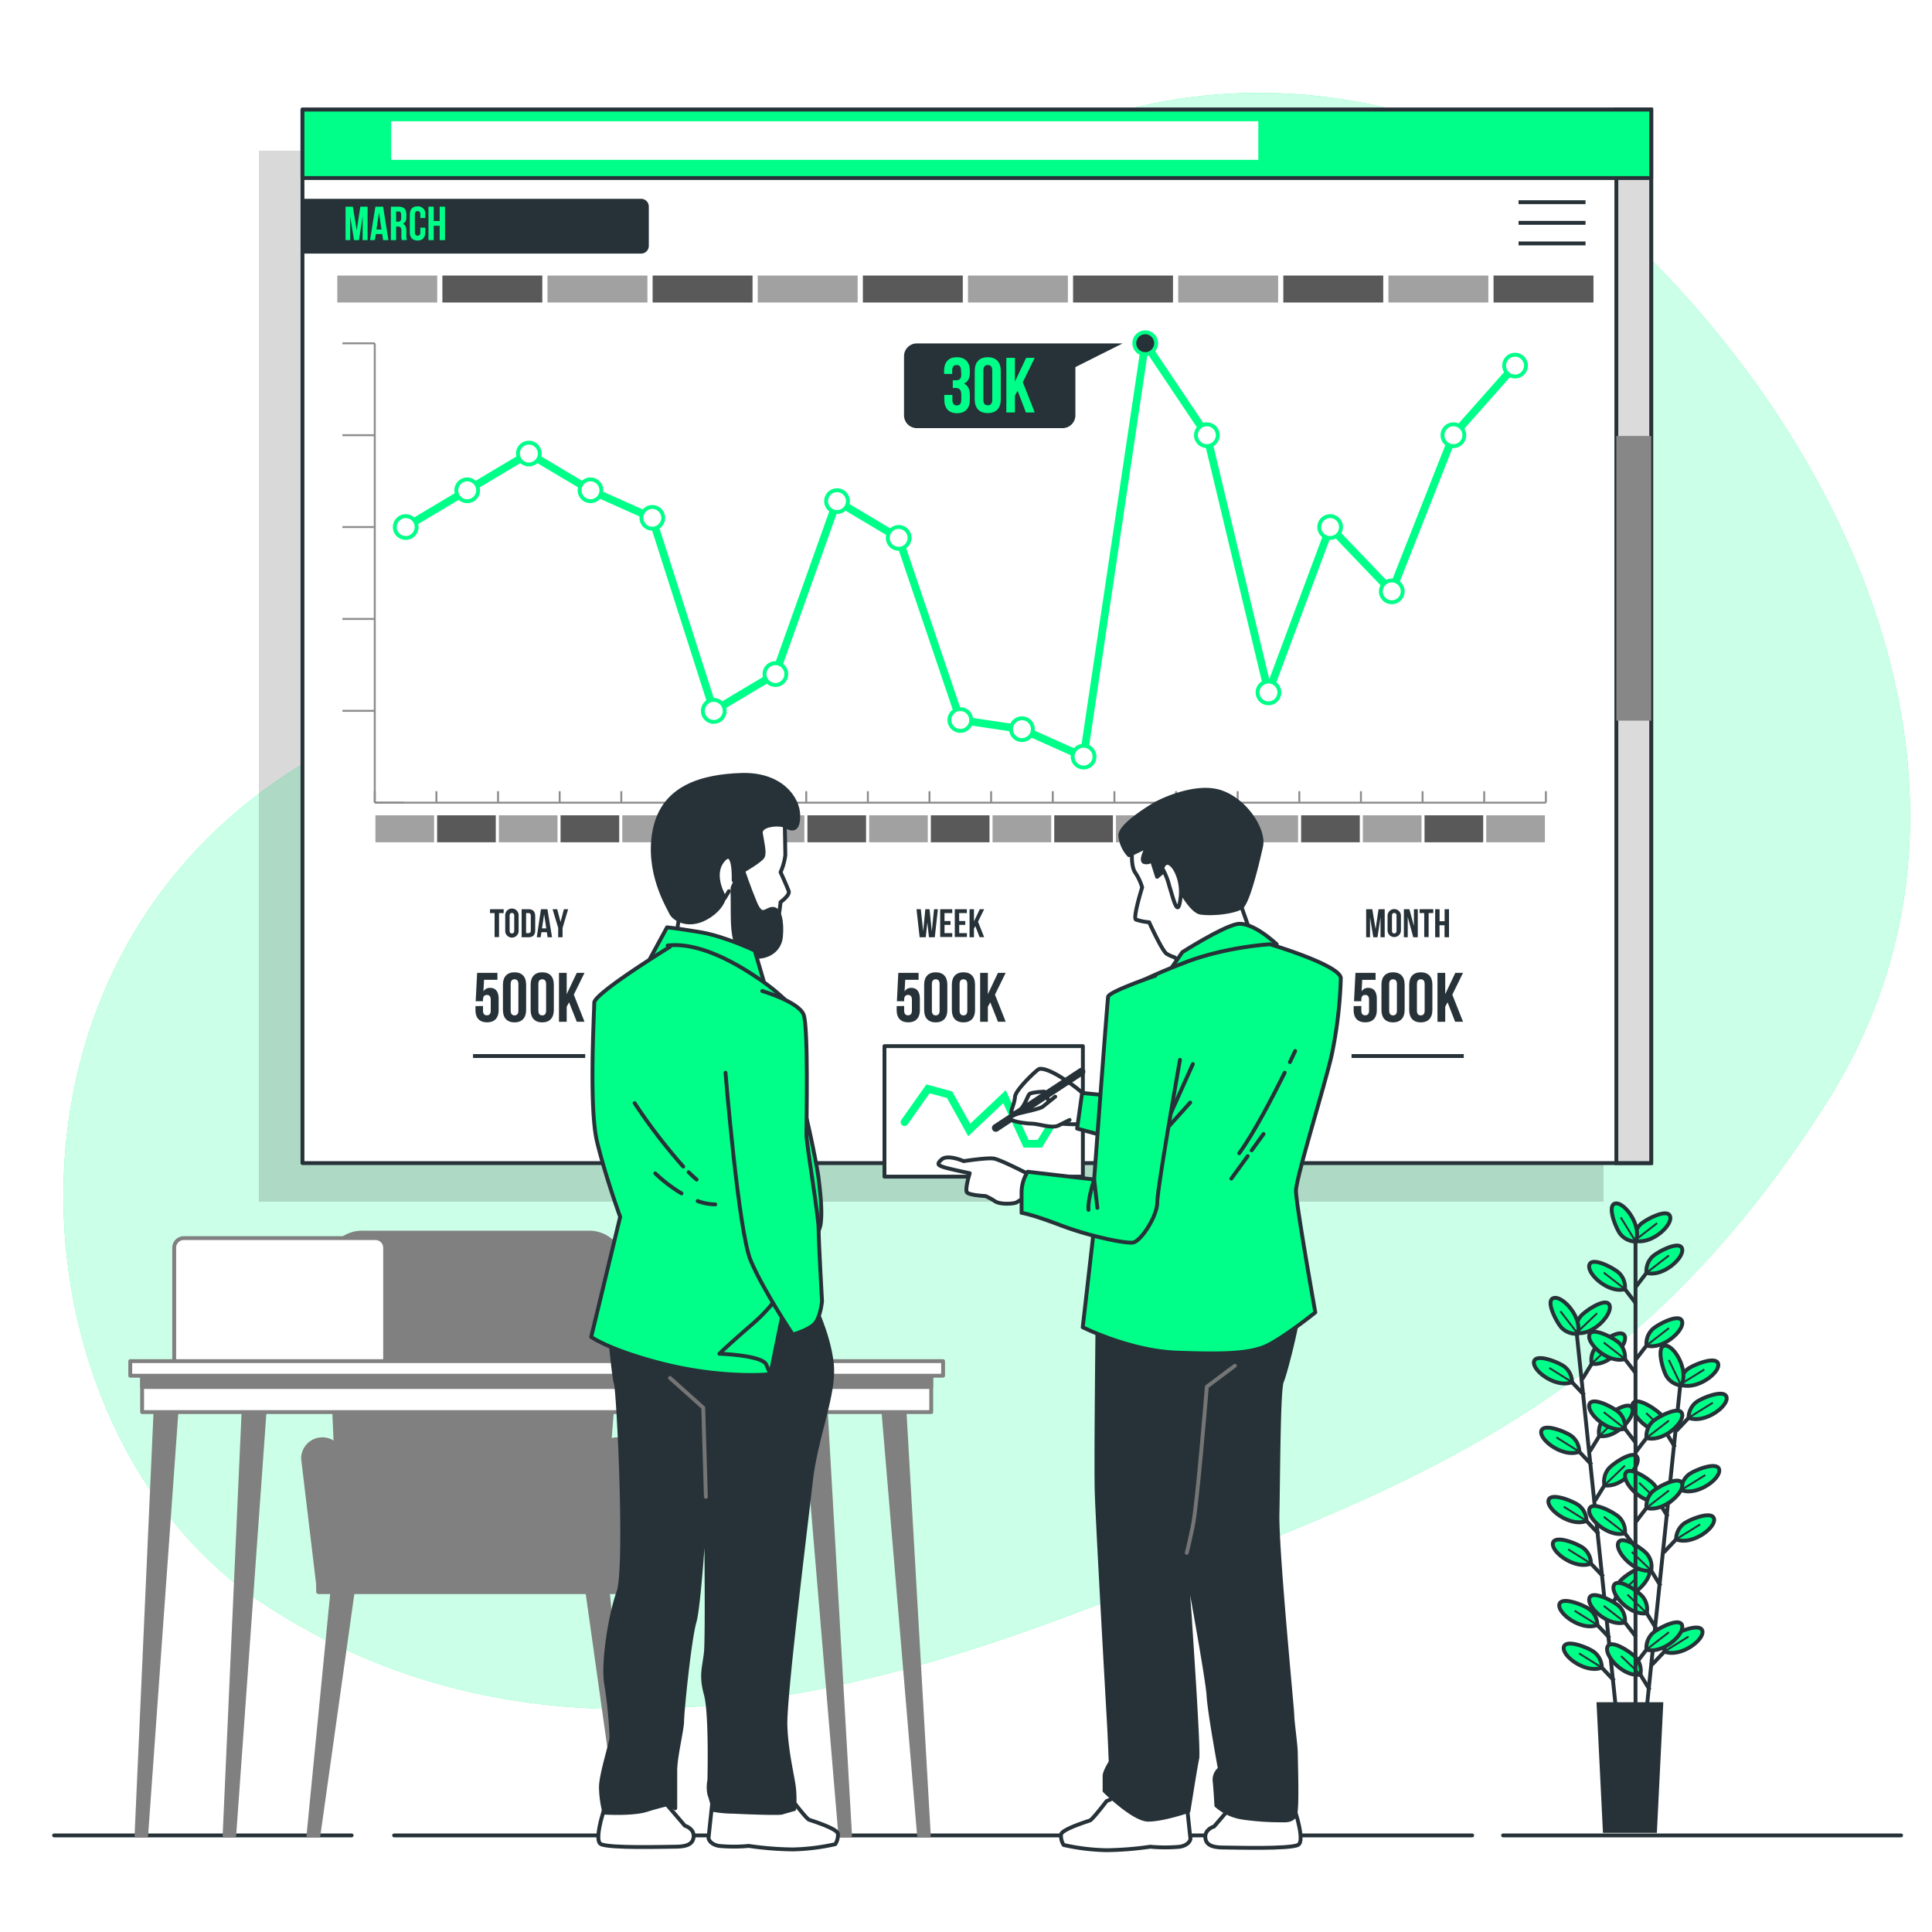 <svg class="animated" id="freepik_stories-progress-overview" xmlns="http://www.w3.org/2000/svg" viewBox="0 0 500 500" version="1.1" xmlns:xlink="http://www.w3.org/1999/xlink" xmlns:svgjs="http://svgjs.com/svgjs"><style>svg#freepik_stories-progress-overview:not(.animated) .animable {opacity: 0;}svg#freepik_stories-progress-overview.animated #freepik--Chart--inject-16 {animation: 3s Infinite  linear floating;animation-delay: 0s;}            @keyframes floating {                0% {                    opacity: 1;                    transform: translateY(0px);                }                50% {                    transform: translateY(-10px);                }                100% {                    opacity: 1;                    transform: translateY(0px);                }            }        </style><g id="freepik--background-simple--inject-16" class="animable" style="transform-origin: 255.374px 233.187px;"><path d="M407,48.67s-54.24-40.07-123.57-18-97.53,81.71-136.81,123.64c-20.58,22-51.34,31.12-75.92,48.42-78.61,55.32-64.95,171-3,212,53.66,35.53,120,36.47,205.78,4.53s147.22-51.57,199.4-134.2S473.85,103.37,407,48.67Z" style="fill: rgb(0, 255, 136); transform-origin: 255.374px 233.187px;" id="elq1qwdfagwdj" class="animable"></path><g id="elh5ezrzemo78"><path d="M407,48.67s-54.24-40.07-123.57-18-97.53,81.71-136.81,123.64c-20.58,22-51.34,31.12-75.92,48.42-78.61,55.32-64.95,171-3,212,53.66,35.53,120,36.47,205.78,4.53s147.22-51.57,199.4-134.2S473.85,103.37,407,48.67Z" style="fill: rgb(255, 255, 255); opacity: 0.8; transform-origin: 255.374px 233.187px;" class="animable"></path></g></g><g id="freepik--Plant--inject-16" class="animable" style="transform-origin: 421.917px 392.645px;"><line x1="408.1" y1="345.48" x2="418.23" y2="442.5" style="fill: none; stroke: rgb(38, 50, 56); stroke-miterlimit: 10; transform-origin: 413.165px 393.99px;" id="el6t19d1z0nab" class="animable"></line><line x1="416.59" y1="423.93" x2="412" y2="419.08" style="fill: none; stroke: rgb(38, 50, 56); stroke-miterlimit: 10; transform-origin: 414.295px 421.505px;" id="el9o6cjsdksje" class="animable"></line><path d="M413.4,420.54a5.21,5.21,0,0,0-1.83-3.9c-1.18-1.05-7.38-3.66-8-1.47C403,417.54,409.31,422.21,413.4,420.54Z" style="fill: rgb(0, 255, 136); stroke: rgb(38, 50, 56); stroke-miterlimit: 10; transform-origin: 408.467px 417.606px;" id="elbr39h2lpo9w" class="animable"></path><line x1="413.4" y1="420.54" x2="407.5" y2="416.86" style="fill: none; stroke: rgb(38, 50, 56); stroke-miterlimit: 10; stroke-width: 0.5px; transform-origin: 410.45px 418.7px;" id="elakai5lemhzr" class="animable"></line><line x1="417.75" y1="434.97" x2="413.16" y2="430.12" style="fill: none; stroke: rgb(38, 50, 56); stroke-miterlimit: 10; transform-origin: 415.455px 432.545px;" id="elp71uea1zqlg" class="animable"></line><path d="M414.55,431.57a5.2,5.2,0,0,0-1.83-3.89c-1.18-1.06-7.38-3.66-8-1.48C404.12,428.58,410.46,433.24,414.55,431.57Z" style="fill: rgb(0, 255, 136); stroke: rgb(38, 50, 56); stroke-miterlimit: 10; transform-origin: 409.615px 428.639px;" id="elna9nzs9o67" class="animable"></path><line x1="414.55" y1="431.57" x2="408.65" y2="427.89" style="fill: none; stroke: rgb(38, 50, 56); stroke-miterlimit: 10; stroke-width: 0.5px; transform-origin: 411.6px 429.73px;" id="elzc66yeu2ytk" class="animable"></line><line x1="413.78" y1="397.01" x2="409.19" y2="392.16" style="fill: none; stroke: rgb(38, 50, 56); stroke-miterlimit: 10; transform-origin: 411.485px 394.585px;" id="eldnsf41w2sc" class="animable"></line><path d="M410.59,393.61a5.2,5.2,0,0,0-1.83-3.89c-1.18-1.05-7.38-3.66-8-1.48C400.15,390.62,406.5,395.28,410.59,393.61Z" style="fill: rgb(0, 255, 136); stroke: rgb(38, 50, 56); stroke-miterlimit: 10; transform-origin: 405.655px 390.68px;" id="el1t6s06pou69" class="animable"></path><line x1="410.59" y1="393.61" x2="404.69" y2="389.93" style="fill: none; stroke: rgb(38, 50, 56); stroke-miterlimit: 10; stroke-width: 0.5px; transform-origin: 407.64px 391.77px;" id="elr5xfln8g8br" class="animable"></line><line x1="414.94" y1="408.04" x2="410.35" y2="403.19" style="fill: none; stroke: rgb(38, 50, 56); stroke-miterlimit: 10; transform-origin: 412.645px 405.615px;" id="elriwq91qdua" class="animable"></line><path d="M411.74,404.65a5.21,5.21,0,0,0-1.83-3.9c-1.18-1.05-7.38-3.66-8-1.47C401.31,401.65,407.65,406.32,411.74,404.65Z" style="fill: rgb(0, 255, 136); stroke: rgb(38, 50, 56); stroke-miterlimit: 10; transform-origin: 406.805px 401.716px;" id="eltqpxv6d5ri" class="animable"></path><line x1="411.74" y1="404.65" x2="405.84" y2="400.97" style="fill: none; stroke: rgb(38, 50, 56); stroke-miterlimit: 10; stroke-width: 0.5px; transform-origin: 408.79px 402.81px;" id="elpm05ulkgku" class="animable"></line><line x1="411.91" y1="379.08" x2="407.32" y2="374.24" style="fill: none; stroke: rgb(38, 50, 56); stroke-miterlimit: 10; transform-origin: 409.615px 376.66px;" id="el3be90hcoq0s" class="animable"></line><path d="M408.72,375.69a5.21,5.21,0,0,0-1.83-3.9c-1.18-1.05-7.38-3.66-8-1.47C398.28,372.69,404.63,377.36,408.72,375.69Z" style="fill: rgb(0, 255, 136); stroke: rgb(38, 50, 56); stroke-miterlimit: 10; transform-origin: 403.785px 372.756px;" id="elkwqkqnl6kq" class="animable"></path><line x1="408.72" y1="375.69" x2="402.81" y2="372.01" style="fill: none; stroke: rgb(38, 50, 56); stroke-miterlimit: 10; stroke-width: 0.5px; transform-origin: 405.765px 373.85px;" id="elma9lbgw63is" class="animable"></line><line x1="410.03" y1="361.08" x2="405.44" y2="356.23" style="fill: none; stroke: rgb(38, 50, 56); stroke-miterlimit: 10; transform-origin: 407.735px 358.655px;" id="el0eoentg6bt3l" class="animable"></line><path d="M406.84,357.69a5.21,5.21,0,0,0-1.83-3.9c-1.18-1.05-7.38-3.66-8-1.47C396.4,354.69,402.75,359.36,406.84,357.69Z" style="fill: rgb(0, 255, 136); stroke: rgb(38, 50, 56); stroke-miterlimit: 10; transform-origin: 401.905px 354.756px;" id="elsupqkzj85nb" class="animable"></path><line x1="406.84" y1="357.69" x2="400.94" y2="354.01" style="fill: none; stroke: rgb(38, 50, 56); stroke-miterlimit: 10; stroke-width: 0.5px; transform-origin: 403.89px 355.85px;" id="el0lguqn01a5m" class="animable"></line><line x1="415.82" y1="417.4" x2="419.31" y2="411.71" style="fill: none; stroke: rgb(38, 50, 56); stroke-miterlimit: 10; transform-origin: 417.565px 414.555px;" id="el4rt6x7y825c" class="animable"></line><path d="M418.25,413.42a5.22,5.22,0,0,1,1-4.19c.94-1.27,6.47-5.1,7.49-3.09C427.84,408.34,422.59,414.21,418.25,413.42Z" style="fill: rgb(0, 255, 136); stroke: rgb(38, 50, 56); stroke-miterlimit: 10; transform-origin: 422.521px 409.53px;" id="elxvz4n18i4p" class="animable"></path><line x1="418.25" y1="413.42" x2="423.56" y2="408.34" style="fill: none; stroke: rgb(38, 50, 56); stroke-miterlimit: 10; stroke-width: 0.5px; transform-origin: 420.905px 410.88px;" id="elkefc6j8nkj" class="animable"></line><line x1="412.79" y1="388.37" x2="416.28" y2="382.68" style="fill: none; stroke: rgb(38, 50, 56); stroke-miterlimit: 10; transform-origin: 414.535px 385.525px;" id="elal4vy7jwsse" class="animable"></line><path d="M415.22,384.39a5.21,5.21,0,0,1,1-4.19c.94-1.27,6.47-5.11,7.49-3.09C424.81,379.3,419.56,385.17,415.22,384.39Z" style="fill: rgb(0, 255, 136); stroke: rgb(38, 50, 56); stroke-miterlimit: 10; transform-origin: 419.491px 380.497px;" id="elcws02vy0gp" class="animable"></path><line x1="415.22" y1="384.39" x2="420.53" y2="379.3" style="fill: none; stroke: rgb(38, 50, 56); stroke-miterlimit: 10; stroke-width: 0.5px; transform-origin: 417.875px 381.845px;" id="el6nmqxcv8b2b" class="animable"></line><line x1="411.46" y1="375.61" x2="414.95" y2="369.92" style="fill: none; stroke: rgb(38, 50, 56); stroke-miterlimit: 10; transform-origin: 413.205px 372.765px;" id="ellvd33jilala" class="animable"></line><path d="M413.89,371.62a5.15,5.15,0,0,1,1-4.18c.94-1.27,6.46-5.11,7.49-3.09C423.48,366.54,418.23,372.41,413.89,371.62Z" style="fill: rgb(0, 255, 136); stroke: rgb(38, 50, 56); stroke-miterlimit: 10; transform-origin: 418.16px 367.733px;" id="elcclwo9v6px4" class="animable"></path><line x1="413.89" y1="371.63" x2="419.2" y2="366.54" style="fill: none; stroke: rgb(38, 50, 56); stroke-miterlimit: 10; stroke-width: 0.5px; transform-origin: 416.545px 369.085px;" id="elvpx6exupmi" class="animable"></line><line x1="409.51" y1="356.9" x2="413" y2="351.21" style="fill: none; stroke: rgb(38, 50, 56); stroke-miterlimit: 10; transform-origin: 411.255px 354.055px;" id="el0lpqa30zj62" class="animable"></line><path d="M411.93,352.92a5.2,5.2,0,0,1,1-4.19c.93-1.27,6.46-5.1,7.49-3.09C421.52,347.83,416.28,353.71,411.93,352.92Z" style="fill: rgb(0, 255, 136); stroke: rgb(38, 50, 56); stroke-miterlimit: 10; transform-origin: 416.201px 349.03px;" id="elnxmmbufmmap" class="animable"></path><line x1="411.93" y1="352.92" x2="417.25" y2="347.84" style="fill: none; stroke: rgb(38, 50, 56); stroke-miterlimit: 10; stroke-width: 0.5px; transform-origin: 414.59px 350.38px;" id="elvoxgl9q36yn" class="animable"></line><path d="M408,344.94a5.17,5.17,0,0,1,1-4.19c.93-1.27,6.46-5.1,7.49-3.09C417.61,339.86,412.36,345.73,408,344.94Z" style="fill: rgb(0, 255, 136); stroke: rgb(38, 50, 56); stroke-miterlimit: 10; transform-origin: 412.272px 341.05px;" id="elf9z2560rb59" class="animable"></path><line x1="408.02" y1="344.94" x2="413.33" y2="339.86" style="fill: none; stroke: rgb(38, 50, 56); stroke-miterlimit: 10; stroke-width: 0.5px; transform-origin: 410.675px 342.4px;" id="elnj7dm7fn17" class="animable"></line><path d="M408.32,345.16a5.2,5.2,0,0,1-4.06-1.42c-1.16-1.06-4.4-7-2.28-7.77C404.27,335.09,409.56,340.92,408.32,345.16Z" style="fill: rgb(0, 255, 136); stroke: rgb(38, 50, 56); stroke-miterlimit: 10; transform-origin: 404.891px 340.531px;" id="el81kno1nsoqi" class="animable"></path><line x1="408.32" y1="345.16" x2="403.83" y2="339.34" style="fill: none; stroke: rgb(38, 50, 56); stroke-miterlimit: 10; stroke-width: 0.5px; transform-origin: 406.075px 342.25px;" id="elp4hz60w7w3j" class="animable"></line><line x1="434.81" y1="358.84" x2="424.74" y2="455.87" style="fill: none; stroke: rgb(38, 50, 56); stroke-miterlimit: 10; transform-origin: 429.775px 407.355px;" id="elgtkm6gudsf" class="animable"></line><line x1="426.96" y1="437.36" x2="423.47" y2="431.67" style="fill: none; stroke: rgb(38, 50, 56); stroke-miterlimit: 10; transform-origin: 425.215px 434.515px;" id="elqbln180khm" class="animable"></line><path d="M424.54,433.38a5.2,5.2,0,0,0-1-4.19c-.94-1.27-6.47-5.1-7.49-3.08C414.94,428.3,420.19,434.17,424.54,433.38Z" style="fill: rgb(0, 255, 136); stroke: rgb(38, 50, 56); stroke-miterlimit: 10; transform-origin: 420.268px 429.493px;" id="el7p7e70a05b5" class="animable"></path><line x1="424.54" y1="433.38" x2="419.52" y2="428.57" style="fill: none; stroke: rgb(38, 50, 56); stroke-miterlimit: 10; stroke-width: 0.5px; transform-origin: 422.03px 430.975px;" id="ell0nbms8211i" class="animable"></line><line x1="429.76" y1="410.43" x2="426.26" y2="404.75" style="fill: none; stroke: rgb(38, 50, 56); stroke-miterlimit: 10; transform-origin: 428.01px 407.59px;" id="ely0mjc23ij8a" class="animable"></line><path d="M427.33,406.45a5.18,5.18,0,0,0-1-4.18c-.93-1.27-6.46-5.1-7.49-3.09C417.74,401.37,423,407.25,427.33,406.45Z" style="fill: rgb(0, 255, 136); stroke: rgb(38, 50, 56); stroke-miterlimit: 10; transform-origin: 423.059px 402.566px;" id="elrj533yosqy" class="animable"></path><line x1="427.33" y1="406.45" x2="422.31" y2="401.64" style="fill: none; stroke: rgb(38, 50, 56); stroke-miterlimit: 10; stroke-width: 0.5px; transform-origin: 424.82px 404.045px;" id="elgquiuqp9m4a" class="animable"></line><line x1="428.61" y1="421.47" x2="425.12" y2="415.78" style="fill: none; stroke: rgb(38, 50, 56); stroke-miterlimit: 10; transform-origin: 426.865px 418.625px;" id="elip49r5hsq1" class="animable"></line><path d="M426.19,417.49a5.2,5.2,0,0,0-1-4.19c-.94-1.27-6.47-5.1-7.49-3.08C416.59,412.41,421.84,418.28,426.19,417.49Z" style="fill: rgb(0, 255, 136); stroke: rgb(38, 50, 56); stroke-miterlimit: 10; transform-origin: 421.918px 413.603px;" id="elsmqjav63gt" class="animable"></path><line x1="426.19" y1="417.49" x2="421.17" y2="412.67" style="fill: none; stroke: rgb(38, 50, 56); stroke-miterlimit: 10; stroke-width: 0.5px; transform-origin: 423.68px 415.08px;" id="el5hfdo108oji" class="animable"></line><line x1="431.62" y1="392.51" x2="428.12" y2="386.82" style="fill: none; stroke: rgb(38, 50, 56); stroke-miterlimit: 10; transform-origin: 429.87px 389.665px;" id="elbvgj69c4gxf" class="animable"></line><path d="M429.19,388.53a5.2,5.2,0,0,0-1-4.19c-.93-1.27-6.46-5.1-7.49-3.08C419.6,383.45,424.85,389.32,429.19,388.53Z" style="fill: rgb(0, 255, 136); stroke: rgb(38, 50, 56); stroke-miterlimit: 10; transform-origin: 424.919px 384.643px;" id="elwhywp0cs89" class="animable"></path><line x1="429.19" y1="388.53" x2="424.17" y2="383.71" style="fill: none; stroke: rgb(38, 50, 56); stroke-miterlimit: 10; stroke-width: 0.5px; transform-origin: 426.68px 386.12px;" id="elurc5ic905u" class="animable"></line><line x1="433.49" y1="374.51" x2="429.99" y2="368.82" style="fill: none; stroke: rgb(38, 50, 56); stroke-miterlimit: 10; transform-origin: 431.74px 371.665px;" id="elr46nijitdm8" class="animable"></line><path d="M431.06,370.53a5.2,5.2,0,0,0-1-4.19c-.93-1.27-6.46-5.1-7.49-3.09C421.46,365.45,426.71,371.32,431.06,370.53Z" style="fill: rgb(0, 255, 136); stroke: rgb(38, 50, 56); stroke-miterlimit: 10; transform-origin: 426.788px 366.64px;" id="elk3nep28z6u8" class="animable"></path><line x1="431.06" y1="370.53" x2="426.04" y2="365.71" style="fill: none; stroke: rgb(38, 50, 56); stroke-miterlimit: 10; stroke-width: 0.5px; transform-origin: 428.55px 368.12px;" id="elzmtxhoibt7j" class="animable"></line><line x1="427.55" y1="430.81" x2="432.14" y2="425.96" style="fill: none; stroke: rgb(38, 50, 56); stroke-miterlimit: 10; transform-origin: 429.845px 428.385px;" id="elftndob0fde9" class="animable"></line><path d="M430.75,427.42a5.18,5.18,0,0,1,1.82-3.9c1.18-1,7.38-3.66,8-1.48C441.18,424.41,434.84,429.08,430.75,427.42Z" style="fill: rgb(0, 255, 136); stroke: rgb(38, 50, 56); stroke-miterlimit: 10; transform-origin: 435.68px 424.487px;" id="elv4gdnwfdjzc" class="animable"></path><line x1="430.75" y1="427.42" x2="436.99" y2="423.54" style="fill: none; stroke: rgb(38, 50, 56); stroke-miterlimit: 10; stroke-width: 0.5px; transform-origin: 433.87px 425.48px;" id="elcsiej9v8h" class="animable"></line><line x1="430.57" y1="401.78" x2="435.15" y2="396.92" style="fill: none; stroke: rgb(38, 50, 56); stroke-miterlimit: 10; transform-origin: 432.86px 399.35px;" id="elpnlsp69qj0n" class="animable"></line><path d="M433.76,398.38a5.22,5.22,0,0,1,1.82-3.9c1.18-1.05,7.38-3.66,8-1.48C444.19,395.38,437.85,400.05,433.76,398.38Z" style="fill: rgb(0, 255, 136); stroke: rgb(38, 50, 56); stroke-miterlimit: 10; transform-origin: 438.69px 395.444px;" id="elabvgzwtjxdf" class="animable"></path><line x1="433.76" y1="398.38" x2="440.01" y2="394.5" style="fill: none; stroke: rgb(38, 50, 56); stroke-miterlimit: 10; stroke-width: 0.5px; transform-origin: 436.885px 396.44px;" id="el10j1cnsydxx9" class="animable"></line><line x1="431.89" y1="389.01" x2="436.48" y2="384.16" style="fill: none; stroke: rgb(38, 50, 56); stroke-miterlimit: 10; transform-origin: 434.185px 386.585px;" id="eli08mwtrc3c" class="animable"></line><path d="M435.08,385.62a5.21,5.21,0,0,1,1.83-3.9c1.18-1.05,7.38-3.66,8-1.48C445.52,382.62,439.17,387.28,435.08,385.62Z" style="fill: rgb(0, 255, 136); stroke: rgb(38, 50, 56); stroke-miterlimit: 10; transform-origin: 440.015px 382.683px;" id="el02bub5qwsl8o" class="animable"></path><line x1="435.08" y1="385.62" x2="441.33" y2="381.74" style="fill: none; stroke: rgb(38, 50, 56); stroke-miterlimit: 10; stroke-width: 0.5px; transform-origin: 438.205px 383.68px;" id="eli1p6hflxf8r" class="animable"></line><line x1="433.83" y1="370.31" x2="438.42" y2="365.46" style="fill: none; stroke: rgb(38, 50, 56); stroke-miterlimit: 10; transform-origin: 436.125px 367.885px;" id="elsiqgv73s7og" class="animable"></line><path d="M437,366.91a5.19,5.19,0,0,1,1.82-3.9c1.18-1.05,7.38-3.66,8-1.48C447.46,363.91,441.11,368.58,437,366.91Z" style="fill: rgb(0, 255, 136); stroke: rgb(38, 50, 56); stroke-miterlimit: 10; transform-origin: 441.932px 363.974px;" id="ely2pyh6njeo7" class="animable"></path><line x1="437.03" y1="366.91" x2="443.27" y2="363.03" style="fill: none; stroke: rgb(38, 50, 56); stroke-miterlimit: 10; stroke-width: 0.5px; transform-origin: 440.15px 364.97px;" id="eltc9vyuntha" class="animable"></line><path d="M434.83,358.3a5.21,5.21,0,0,1,1.83-3.9c1.18-1,7.38-3.66,8-1.48C445.27,355.29,438.92,360,434.83,358.3Z" style="fill: rgb(0, 255, 136); stroke: rgb(38, 50, 56); stroke-miterlimit: 10; transform-origin: 439.765px 355.373px;" id="el66v6zcmec7h" class="animable"></path><line x1="434.83" y1="358.3" x2="441.08" y2="354.42" style="fill: none; stroke: rgb(38, 50, 56); stroke-miterlimit: 10; stroke-width: 0.5px; transform-origin: 437.955px 356.36px;" id="elhsz0mo5vj3u" class="animable"></line><path d="M435.09,358.57a5.18,5.18,0,0,1-3.68-2.22c-.93-1.28-2.87-7.72-.64-8.08C433.2,347.88,437.18,354.68,435.09,358.57Z" style="fill: rgb(0, 255, 136); stroke: rgb(38, 50, 56); stroke-miterlimit: 10; transform-origin: 432.707px 353.412px;" id="elrycgpy2x2mc" class="animable"></path><line x1="435.09" y1="358.57" x2="431.89" y2="351.95" style="fill: none; stroke: rgb(38, 50, 56); stroke-miterlimit: 10; stroke-width: 0.5px; transform-origin: 433.49px 355.26px;" id="elnex3xz437j" class="animable"></line><line x1="423.27" y1="319.33" x2="423.27" y2="442.03" style="fill: none; stroke: rgb(38, 50, 56); stroke-miterlimit: 10; transform-origin: 423.27px 380.68px;" id="elnwz8h3ug8y" class="animable"></line><line x1="423.37" y1="423.58" x2="419.3" y2="418.28" style="fill: none; stroke: rgb(38, 50, 56); stroke-miterlimit: 10; transform-origin: 421.335px 420.93px;" id="elycqpdi15e4d" class="animable"></line><path d="M420.54,419.87a5.21,5.21,0,0,0-1.41-4.06c-1.07-1.17-7-4.41-7.77-2.3C410.47,415.81,416.3,421.11,420.54,419.87Z" style="fill: rgb(0, 255, 136); stroke: rgb(38, 50, 56); stroke-miterlimit: 10; transform-origin: 415.915px 416.434px;" id="elwnjzhgeqhqm" class="animable"></path><line x1="420.54" y1="419.87" x2="415.05" y2="415.6" style="fill: none; stroke: rgb(38, 50, 56); stroke-miterlimit: 10; stroke-width: 0.5px; transform-origin: 417.795px 417.735px;" id="elyxq187a1t1o" class="animable"></line><line x1="423.37" y1="400.52" x2="419.3" y2="395.22" style="fill: none; stroke: rgb(38, 50, 56); stroke-miterlimit: 10; transform-origin: 421.335px 397.87px;" id="eld05mz6oqny4" class="animable"></line><path d="M420.54,396.81a5.21,5.21,0,0,0-1.41-4.06c-1.07-1.17-7-4.41-7.77-2.3C410.47,392.75,416.3,398.05,420.54,396.81Z" style="fill: rgb(0, 255, 136); stroke: rgb(38, 50, 56); stroke-miterlimit: 10; transform-origin: 415.915px 393.374px;" id="elw0oqddavpyk" class="animable"></path><line x1="420.54" y1="396.81" x2="415.05" y2="392.54" style="fill: none; stroke: rgb(38, 50, 56); stroke-miterlimit: 10; stroke-width: 0.5px; transform-origin: 417.795px 394.675px;" id="elnv66ajpmbwf" class="animable"></line><line x1="423.37" y1="373.45" x2="419.3" y2="368.15" style="fill: none; stroke: rgb(38, 50, 56); stroke-miterlimit: 10; transform-origin: 421.335px 370.8px;" id="elr63n86cum6" class="animable"></line><path d="M420.54,369.74a5.21,5.21,0,0,0-1.41-4.06c-1.07-1.17-7-4.41-7.77-2.3C410.47,365.68,416.3,371,420.54,369.74Z" style="fill: rgb(0, 255, 136); stroke: rgb(38, 50, 56); stroke-miterlimit: 10; transform-origin: 415.915px 366.306px;" id="elgxc0w6nj6wg" class="animable"></path><line x1="420.54" y1="369.74" x2="415.05" y2="365.47" style="fill: none; stroke: rgb(38, 50, 56); stroke-miterlimit: 10; stroke-width: 0.5px; transform-origin: 417.795px 367.605px;" id="eltfi2saaual" class="animable"></line><line x1="423.37" y1="355.43" x2="419.3" y2="350.13" style="fill: none; stroke: rgb(38, 50, 56); stroke-miterlimit: 10; transform-origin: 421.335px 352.78px;" id="elnk0oduexay" class="animable"></line><path d="M420.54,351.72a5.21,5.21,0,0,0-1.41-4.06c-1.07-1.17-7-4.41-7.77-2.3C410.47,347.66,416.3,353,420.54,351.72Z" style="fill: rgb(0, 255, 136); stroke: rgb(38, 50, 56); stroke-miterlimit: 10; transform-origin: 415.915px 348.289px;" id="elk016abgq3ok" class="animable"></path><line x1="420.54" y1="351.72" x2="415.05" y2="347.45" style="fill: none; stroke: rgb(38, 50, 56); stroke-miterlimit: 10; stroke-width: 0.5px; transform-origin: 417.795px 349.585px;" id="ela1nqc0yz77s" class="animable"></line><line x1="423.37" y1="337.33" x2="419.3" y2="332.03" style="fill: none; stroke: rgb(38, 50, 56); stroke-miterlimit: 10; transform-origin: 421.335px 334.68px;" id="elabbcnu837hh" class="animable"></line><path d="M420.54,333.62a5.21,5.21,0,0,0-1.41-4.06c-1.07-1.17-7-4.41-7.77-2.3C410.47,329.56,416.3,334.86,420.54,333.62Z" style="fill: rgb(0, 255, 136); stroke: rgb(38, 50, 56); stroke-miterlimit: 10; transform-origin: 415.915px 330.184px;" id="eljm7cs6um3k" class="animable"></path><line x1="420.54" y1="333.62" x2="415.05" y2="329.35" style="fill: none; stroke: rgb(38, 50, 56); stroke-miterlimit: 10; stroke-width: 0.5px; transform-origin: 417.795px 331.485px;" id="eluk8g2d1xrri" class="animable"></line><line x1="423.28" y1="430.62" x2="427.34" y2="425.32" style="fill: none; stroke: rgb(38, 50, 56); stroke-miterlimit: 10; transform-origin: 425.31px 427.97px;" id="el6czstrrl8" class="animable"></line><path d="M426.1,426.91a5.2,5.2,0,0,1,1.42-4.06c1.06-1.17,7-4.41,7.77-2.3C436.17,422.85,430.34,428.15,426.1,426.91Z" style="fill: rgb(0, 255, 136); stroke: rgb(38, 50, 56); stroke-miterlimit: 10; transform-origin: 430.729px 423.474px;" id="elpk5996cd93h" class="animable"></path><line x1="426.1" y1="426.91" x2="431.92" y2="422.41" style="fill: none; stroke: rgb(38, 50, 56); stroke-miterlimit: 10; stroke-width: 0.5px; transform-origin: 429.01px 424.66px;" id="elsc5gncc47na" class="animable"></line><line x1="423.28" y1="393.95" x2="427.34" y2="388.65" style="fill: none; stroke: rgb(38, 50, 56); stroke-miterlimit: 10; transform-origin: 425.31px 391.3px;" id="elq6cvmjdglc" class="animable"></line><path d="M426.1,390.24a5.2,5.2,0,0,1,1.42-4.06c1.06-1.17,7-4.41,7.77-2.3C436.17,386.18,430.34,391.47,426.1,390.24Z" style="fill: rgb(0, 255, 136); stroke: rgb(38, 50, 56); stroke-miterlimit: 10; transform-origin: 430.729px 386.803px;" id="el6xezfimksxm" class="animable"></path><line x1="426.1" y1="390.24" x2="431.92" y2="385.74" style="fill: none; stroke: rgb(38, 50, 56); stroke-miterlimit: 10; stroke-width: 0.5px; transform-origin: 429.01px 387.99px;" id="eltzwj76jmyvl" class="animable"></line><line x1="423.28" y1="375.85" x2="427.34" y2="370.55" style="fill: none; stroke: rgb(38, 50, 56); stroke-miterlimit: 10; transform-origin: 425.31px 373.2px;" id="elh5xysekszbl" class="animable"></line><path d="M426.1,372.14a5.2,5.2,0,0,1,1.42-4.06c1.06-1.17,7-4.41,7.77-2.3C436.17,368.08,430.34,373.37,426.1,372.14Z" style="fill: rgb(0, 255, 136); stroke: rgb(38, 50, 56); stroke-miterlimit: 10; transform-origin: 430.729px 368.703px;" id="el9kwwydltiyp" class="animable"></path><line x1="426.1" y1="372.14" x2="431.92" y2="367.64" style="fill: none; stroke: rgb(38, 50, 56); stroke-miterlimit: 10; stroke-width: 0.5px; transform-origin: 429.01px 369.89px;" id="elqa46va7n1v" class="animable"></line><line x1="423.28" y1="351.92" x2="427.34" y2="346.63" style="fill: none; stroke: rgb(38, 50, 56); stroke-miterlimit: 10; transform-origin: 425.31px 349.275px;" id="elbsut5q8jo4" class="animable"></line><path d="M426.1,348.22a5.22,5.22,0,0,1,1.42-4.07c1.06-1.17,7-4.4,7.77-2.29C436.17,344.15,430.34,349.45,426.1,348.22Z" style="fill: rgb(0, 255, 136); stroke: rgb(38, 50, 56); stroke-miterlimit: 10; transform-origin: 430.729px 344.782px;" id="ellsujivgk14" class="animable"></path><line x1="426.1" y1="348.22" x2="431.92" y2="343.71" style="fill: none; stroke: rgb(38, 50, 56); stroke-miterlimit: 10; stroke-width: 0.5px; transform-origin: 429.01px 345.965px;" id="el78zjw0ltumi" class="animable"></line><line x1="423.28" y1="333.12" x2="427.34" y2="327.82" style="fill: none; stroke: rgb(38, 50, 56); stroke-miterlimit: 10; transform-origin: 425.31px 330.47px;" id="elzgxz0ealrmo" class="animable"></line><path d="M426.1,329.41a5.22,5.22,0,0,1,1.42-4.07c1.06-1.16,7-4.4,7.77-2.29C436.17,325.34,430.34,330.64,426.1,329.41Z" style="fill: rgb(0, 255, 136); stroke: rgb(38, 50, 56); stroke-miterlimit: 10; transform-origin: 430.729px 325.973px;" id="elmw1ltc587sf" class="animable"></path><line x1="426.1" y1="329.41" x2="431.92" y2="324.91" style="fill: none; stroke: rgb(38, 50, 56); stroke-miterlimit: 10; stroke-width: 0.5px; transform-origin: 429.01px 327.16px;" id="eljevixkzn94a" class="animable"></line><path d="M423,321.07a5.22,5.22,0,0,1,1.42-4.07c1.06-1.17,7-4.4,7.77-2.29C433.1,317,427.27,322.3,423,321.07Z" style="fill: rgb(0, 255, 136); stroke: rgb(38, 50, 56); stroke-miterlimit: 10; transform-origin: 427.632px 317.632px;" id="eliwfgxu5lwj" class="animable"></path><line x1="423.03" y1="321.07" x2="428.85" y2="316.56" style="fill: none; stroke: rgb(38, 50, 56); stroke-miterlimit: 10; stroke-width: 0.5px; transform-origin: 425.94px 318.815px;" id="elf5w20vwzsz9" class="animable"></line><path d="M423.32,321.32a5.22,5.22,0,0,1-3.89-1.84c-1.06-1.18-3.66-7.38-1.47-8C420.33,310.88,425,317.23,423.32,321.32Z" style="fill: rgb(0, 255, 136); stroke: rgb(38, 50, 56); stroke-miterlimit: 10; transform-origin: 420.392px 316.38px;" id="elr6fifo7cx1" class="animable"></path><line x1="423.32" y1="321.32" x2="419.45" y2="315.06" style="fill: none; stroke: rgb(38, 50, 56); stroke-miterlimit: 10; stroke-width: 0.5px; transform-origin: 421.385px 318.19px;" id="el6ccdhd7n6y" class="animable"></line><polygon points="428.32 473.85 415.32 473.85 413.7 441.03 429.94 441.03 428.32 473.85" style="fill: rgb(38, 50, 56); stroke: rgb(38, 50, 56); stroke-miterlimit: 10; transform-origin: 421.82px 457.44px;" id="el8worx9eze7i" class="animable"></polygon></g><g id="freepik--Floor--inject-16" class="animable" style="transform-origin: 253px 475px;"><line x1="389" y1="475" x2="492" y2="475" style="fill: rgb(255, 255, 255); stroke: rgb(38, 50, 56); stroke-linecap: round; stroke-linejoin: round; transform-origin: 440.5px 475px;" id="elawigtlkutp" class="animable"></line><line x1="102" y1="475" x2="381" y2="475" style="fill: rgb(255, 255, 255); stroke: rgb(38, 50, 56); stroke-linecap: round; stroke-linejoin: round; transform-origin: 241.5px 475px;" id="el0ca9g1dk5fdg" class="animable"></line><line x1="14" y1="475" x2="91" y2="475" style="fill: rgb(255, 255, 255); stroke: rgb(38, 50, 56); stroke-linecap: round; stroke-linejoin: round; transform-origin: 52.5px 475px;" id="elhpugea5zq2a" class="animable"></line></g><g id="freepik--Desk--inject-16" class="animable" style="transform-origin: 138.89px 397.01px;"><polygon points="163.47 475.02 156.45 403.33 150.97 404.53 160.88 475.02 163.47 475.02" style="fill: gray; stroke: gray; stroke-linecap: round; stroke-linejoin: round; transform-origin: 157.22px 439.175px;" id="eljjtszv9lvi" class="animable"></polygon><polygon points="82.41 475.02 92.32 404.53 86.85 403.33 79.83 475.02 82.41 475.02" style="fill: gray; stroke: gray; stroke-linecap: round; stroke-linejoin: round; transform-origin: 86.075px 439.175px;" id="elv61fjug86s" class="animable"></polygon><path d="M88.46,412l-3.52-83.84A8.78,8.78,0,0,1,93.72,319h58.74a8.79,8.79,0,0,1,8.76,9.47L154.71,412Z" style="fill: gray; stroke: gray; stroke-linecap: round; stroke-linejoin: round; transform-origin: 123.089px 365.5px;" id="eldfuno06xl99" class="animable"></path><rect x="82.33" y="393.61" width="77.95" height="18.37" style="fill: gray; stroke: gray; stroke-linecap: round; stroke-linejoin: round; transform-origin: 121.305px 402.795px;" id="eln7mihkgc9kg" class="animable"></rect><path d="M88.46,412h-5.9l-4.13-34.52a5,5,0,0,1,5-5h0a5,5,0,0,1,5,5Z" style="fill: gray; stroke: gray; stroke-linecap: round; stroke-linejoin: round; transform-origin: 83.445px 392.24px;" id="elr25vt3oq4w" class="animable"></path><path d="M154.71,412h5.9l4.14-34.52a5,5,0,0,0-5-5h0a5,5,0,0,0-5,5Z" style="fill: gray; stroke: gray; stroke-linecap: round; stroke-linejoin: round; transform-origin: 159.73px 392.24px;" id="el4sct6yfxqba" class="animable"></path><path d="M47.58,320.42H97.17a2.5,2.5,0,0,1,2.5,2.5v29.92a0,0,0,0,1,0,0H45.08a0,0,0,0,1,0,0V322.92A2.5,2.5,0,0,1,47.58,320.42Z" style="fill: rgb(255, 255, 255); stroke: gray; stroke-linecap: round; stroke-linejoin: round; transform-origin: 72.375px 336.63px;" id="eleygw02o5qwo" class="animable"></path><polygon points="220 475.02 213.52 361.94 207.98 361.94 217.48 475.02 220 475.02" style="fill: gray; stroke: gray; stroke-linecap: round; stroke-linejoin: round; transform-origin: 213.99px 418.48px;" id="el35s8zuqdzsw" class="animable"></polygon><polygon points="240.38 475.02 233.9 361.94 228.35 361.94 237.85 475.02 240.38 475.02" style="fill: gray; stroke: gray; stroke-linecap: round; stroke-linejoin: round; transform-origin: 234.365px 418.48px;" id="ellaqejforl6s" class="animable"></polygon><polygon points="60.62 475.02 68.71 361.94 63.18 361.94 58.12 475.02 60.62 475.02" style="fill: gray; stroke: gray; stroke-linecap: round; stroke-linejoin: round; transform-origin: 63.415px 418.48px;" id="elhen1dfudqqo" class="animable"></polygon><polygon points="37.83 475.02 45.91 361.94 40.39 361.94 35.33 475.02 37.83 475.02" style="fill: gray; stroke: gray; stroke-linecap: round; stroke-linejoin: round; transform-origin: 40.62px 418.48px;" id="elo10i9qtfxp" class="animable"></polygon><rect x="36.78" y="355.56" width="204.22" height="9.89" style="fill: rgb(255, 255, 255); stroke: gray; stroke-linecap: round; stroke-linejoin: round; transform-origin: 138.89px 360.505px;" id="elnjsoxw6pk" class="animable"></rect><rect x="36.78" y="355.56" width="204.22" height="3.39" style="fill: gray; stroke: gray; stroke-linecap: round; stroke-linejoin: round; transform-origin: 138.89px 357.255px;" id="el6y3e7tt0irk" class="animable"></rect><rect x="33.71" y="352.26" width="210.36" height="3.77" style="fill: rgb(255, 255, 255); stroke: gray; stroke-linecap: round; stroke-linejoin: round; transform-origin: 138.89px 354.145px;" id="ell13m4f3v1u" class="animable"></rect></g><g id="freepik--Chart--inject-16" class="animable animator-active" style="transform-origin: 247.165px 169.68px;"><g id="ely8628d17iii"><rect x="67" y="39" width="348" height="272" style="opacity: 0.15; transform-origin: 241px 175px;" class="animable"></rect></g><rect x="78.28" y="28.36" width="349.05" height="272.64" style="fill: rgb(0, 255, 136); transform-origin: 252.805px 164.68px;" id="elgfluzee0k7g" class="animable"></rect><rect x="78.28" y="28.36" width="349.05" height="272.64" style="fill: rgb(255, 255, 255); stroke: rgb(38, 50, 56); stroke-linecap: round; stroke-linejoin: round; transform-origin: 252.805px 164.68px;" id="elnk1pfug1019" class="animable"></rect><rect x="86.68" y="80.94" width="325.35" height="148.09" style="fill: rgb(255, 255, 255); transform-origin: 249.355px 154.985px;" id="elm6m2tf0iqui" class="animable"></rect><line x1="96.99" y1="207.73" x2="400.07" y2="207.73" style="fill: none; stroke: rgb(140, 140, 140); stroke-miterlimit: 10; stroke-width: 0.5px; transform-origin: 248.53px 207.73px;" id="el9vbk2vru4va" class="animable"></line><line x1="96.99" y1="207.73" x2="96.99" y2="204.76" style="fill: none; stroke: rgb(140, 140, 140); stroke-miterlimit: 10; stroke-width: 0.5px; transform-origin: 96.99px 206.245px;" id="el6kjbcdlxgvl" class="animable"></line><line x1="112.94" y1="207.73" x2="112.94" y2="204.76" style="fill: none; stroke: rgb(140, 140, 140); stroke-miterlimit: 10; stroke-width: 0.5px; transform-origin: 112.94px 206.245px;" id="elave9qt7csqg" class="animable"></line><line x1="128.89" y1="207.73" x2="128.89" y2="204.76" style="fill: none; stroke: rgb(140, 140, 140); stroke-miterlimit: 10; stroke-width: 0.5px; transform-origin: 128.89px 206.245px;" id="elmtk8uomw60m" class="animable"></line><line x1="144.84" y1="207.73" x2="144.84" y2="204.76" style="fill: none; stroke: rgb(140, 140, 140); stroke-miterlimit: 10; stroke-width: 0.5px; transform-origin: 144.84px 206.245px;" id="els96bv6c07c8" class="animable"></line><line x1="160.79" y1="207.73" x2="160.79" y2="204.76" style="fill: none; stroke: rgb(140, 140, 140); stroke-miterlimit: 10; stroke-width: 0.5px; transform-origin: 160.79px 206.245px;" id="elgu2nc5lgq8u" class="animable"></line><line x1="176.74" y1="207.73" x2="176.74" y2="204.76" style="fill: none; stroke: rgb(140, 140, 140); stroke-miterlimit: 10; stroke-width: 0.5px; transform-origin: 176.74px 206.245px;" id="eldhxuvzjlxj" class="animable"></line><line x1="192.7" y1="207.73" x2="192.7" y2="204.76" style="fill: none; stroke: rgb(140, 140, 140); stroke-miterlimit: 10; stroke-width: 0.5px; transform-origin: 192.7px 206.245px;" id="elgxjygrdmzea" class="animable"></line><line x1="208.65" y1="207.73" x2="208.65" y2="204.76" style="fill: none; stroke: rgb(140, 140, 140); stroke-miterlimit: 10; stroke-width: 0.5px; transform-origin: 208.65px 206.245px;" id="elp7atcceqme" class="animable"></line><line x1="224.6" y1="207.73" x2="224.6" y2="204.76" style="fill: none; stroke: rgb(140, 140, 140); stroke-miterlimit: 10; stroke-width: 0.5px; transform-origin: 224.6px 206.245px;" id="eliiwgvwsobhi" class="animable"></line><line x1="240.55" y1="207.73" x2="240.55" y2="204.76" style="fill: none; stroke: rgb(140, 140, 140); stroke-miterlimit: 10; stroke-width: 0.5px; transform-origin: 240.55px 206.245px;" id="el4rjqrqy8vla" class="animable"></line><line x1="256.5" y1="207.73" x2="256.5" y2="204.76" style="fill: none; stroke: rgb(140, 140, 140); stroke-miterlimit: 10; stroke-width: 0.5px; transform-origin: 256.5px 206.245px;" id="elmjgyjvd1eo" class="animable"></line><line x1="272.45" y1="207.73" x2="272.45" y2="204.76" style="fill: none; stroke: rgb(140, 140, 140); stroke-miterlimit: 10; stroke-width: 0.5px; transform-origin: 272.45px 206.245px;" id="else2v9c51e6" class="animable"></line><line x1="288.41" y1="207.73" x2="288.41" y2="204.76" style="fill: none; stroke: rgb(140, 140, 140); stroke-miterlimit: 10; stroke-width: 0.5px; transform-origin: 288.41px 206.245px;" id="elb7f8iwe1ixt" class="animable"></line><line x1="304.36" y1="207.73" x2="304.36" y2="204.76" style="fill: none; stroke: rgb(140, 140, 140); stroke-miterlimit: 10; stroke-width: 0.5px; transform-origin: 304.36px 206.245px;" id="eln3xnhm3jst" class="animable"></line><line x1="320.31" y1="207.73" x2="320.31" y2="204.76" style="fill: none; stroke: rgb(140, 140, 140); stroke-miterlimit: 10; stroke-width: 0.5px; transform-origin: 320.31px 206.245px;" id="elm4qspsjx31b" class="animable"></line><line x1="336.26" y1="207.73" x2="336.26" y2="204.76" style="fill: none; stroke: rgb(140, 140, 140); stroke-miterlimit: 10; stroke-width: 0.5px; transform-origin: 336.26px 206.245px;" id="elxyyke4iqpj8" class="animable"></line><line x1="352.21" y1="207.73" x2="352.21" y2="204.76" style="fill: none; stroke: rgb(140, 140, 140); stroke-miterlimit: 10; stroke-width: 0.5px; transform-origin: 352.21px 206.245px;" id="elvmiaar9rdw" class="animable"></line><line x1="368.16" y1="207.73" x2="368.16" y2="204.76" style="fill: none; stroke: rgb(140, 140, 140); stroke-miterlimit: 10; stroke-width: 0.5px; transform-origin: 368.16px 206.245px;" id="elo3t1n5obibf" class="animable"></line><line x1="384.11" y1="207.73" x2="384.11" y2="204.76" style="fill: none; stroke: rgb(140, 140, 140); stroke-miterlimit: 10; stroke-width: 0.5px; transform-origin: 384.11px 206.245px;" id="elru5dzcm65e" class="animable"></line><line x1="400.07" y1="207.73" x2="400.07" y2="204.76" style="fill: none; stroke: rgb(140, 140, 140); stroke-miterlimit: 10; stroke-width: 0.5px; transform-origin: 400.07px 206.245px;" id="elf6nvvlkdz2a" class="animable"></line><line x1="96.99" y1="207.73" x2="96.99" y2="88.85" style="fill: none; stroke: rgb(140, 140, 140); stroke-miterlimit: 10; stroke-width: 0.5px; transform-origin: 96.99px 148.29px;" id="el0rfv1luk643d" class="animable"></line><line x1="96.99" y1="207.73" x2="104.56" y2="207.73" style="fill: none; stroke: rgb(140, 140, 140); stroke-miterlimit: 10; stroke-width: 0.5px; transform-origin: 100.775px 207.73px;" id="el867z4yxh9h2" class="animable"></line><line x1="96.99" y1="183.96" x2="88.62" y2="183.96" style="fill: none; stroke: rgb(140, 140, 140); stroke-miterlimit: 10; stroke-width: 0.5px; transform-origin: 92.805px 183.96px;" id="el6rm742w8jk8" class="animable"></line><line x1="96.99" y1="160.18" x2="88.62" y2="160.18" style="fill: none; stroke: rgb(140, 140, 140); stroke-miterlimit: 10; stroke-width: 0.5px; transform-origin: 92.805px 160.18px;" id="el61ux9ycwu6j" class="animable"></line><line x1="96.99" y1="136.4" x2="88.62" y2="136.4" style="fill: none; stroke: rgb(140, 140, 140); stroke-miterlimit: 10; stroke-width: 0.5px; transform-origin: 92.805px 136.4px;" id="eldg53jc8zfyt" class="animable"></line><line x1="96.99" y1="112.63" x2="88.62" y2="112.63" style="fill: none; stroke: rgb(140, 140, 140); stroke-miterlimit: 10; stroke-width: 0.5px; transform-origin: 92.805px 112.63px;" id="el7hhbcxkinpr" class="animable"></line><line x1="96.99" y1="88.85" x2="88.62" y2="88.85" style="fill: none; stroke: rgb(140, 140, 140); stroke-miterlimit: 10; stroke-width: 0.5px; transform-origin: 92.805px 88.85px;" id="elh9kf6b77ogs" class="animable"></line><line x1="376.14" y1="112.63" x2="392.09" y2="94.62" style="fill: none; stroke: rgb(0, 255, 136); stroke-linecap: round; stroke-miterlimit: 10; stroke-width: 2px; transform-origin: 384.115px 103.625px;" id="elmhfnc3rmbw" class="animable"></line><line x1="360.19" y1="153.05" x2="376.14" y2="112.63" style="fill: none; stroke: rgb(0, 255, 136); stroke-linecap: round; stroke-miterlimit: 10; stroke-width: 2px; transform-origin: 368.165px 132.84px;" id="eljiyhmd3z7gn" class="animable"></line><line x1="344.24" y1="136.4" x2="360.19" y2="153.05" style="fill: none; stroke: rgb(0, 255, 136); stroke-linecap: round; stroke-miterlimit: 10; stroke-width: 2px; transform-origin: 352.215px 144.725px;" id="ell169he9gnnk" class="animable"></line><line x1="328.28" y1="179.2" x2="344.24" y2="136.4" style="fill: none; stroke: rgb(0, 255, 136); stroke-linecap: round; stroke-miterlimit: 10; stroke-width: 2px; transform-origin: 336.26px 157.8px;" id="elc5gdwbipbp4" class="animable"></line><line x1="312.33" y1="112.63" x2="328.28" y2="179.2" style="fill: none; stroke: rgb(0, 255, 136); stroke-linecap: round; stroke-miterlimit: 10; stroke-width: 2px; transform-origin: 320.305px 145.915px;" id="elqqzkbp7ro7o" class="animable"></line><line x1="296.38" y1="88.85" x2="312.33" y2="112.63" style="fill: none; stroke: rgb(0, 255, 136); stroke-linecap: round; stroke-miterlimit: 10; stroke-width: 2px; transform-origin: 304.355px 100.74px;" id="elb695beloi0l" class="animable"></line><line x1="280.43" y1="195.85" x2="296.38" y2="88.85" style="fill: none; stroke: rgb(0, 255, 136); stroke-linecap: round; stroke-miterlimit: 10; stroke-width: 2px; transform-origin: 288.405px 142.35px;" id="elwd2rfzhfpbm" class="animable"></line><line x1="264.48" y1="188.71" x2="280.43" y2="195.85" style="fill: none; stroke: rgb(0, 255, 136); stroke-linecap: round; stroke-miterlimit: 10; stroke-width: 2px; transform-origin: 272.455px 192.28px;" id="elu5xln0sxe3" class="animable"></line><line x1="248.53" y1="186.33" x2="264.48" y2="188.71" style="fill: none; stroke: rgb(0, 255, 136); stroke-linecap: round; stroke-miterlimit: 10; stroke-width: 2px; transform-origin: 256.505px 187.52px;" id="el6f6h57sgebw" class="animable"></line><line x1="232.57" y1="139.2" x2="248.53" y2="186.33" style="fill: none; stroke: rgb(0, 255, 136); stroke-linecap: round; stroke-miterlimit: 10; stroke-width: 2px; transform-origin: 240.55px 162.765px;" id="elgw571lajf7v" class="animable"></line><line x1="216.62" y1="129.69" x2="232.57" y2="139.2" style="fill: none; stroke: rgb(0, 255, 136); stroke-linecap: round; stroke-miterlimit: 10; stroke-width: 2px; transform-origin: 224.595px 134.445px;" id="elfz5pjxsw2p" class="animable"></line><line x1="200.67" y1="174.45" x2="216.62" y2="129.69" style="fill: none; stroke: rgb(0, 255, 136); stroke-linecap: round; stroke-miterlimit: 10; stroke-width: 2px; transform-origin: 208.645px 152.07px;" id="elq3oo3ohxw2e" class="animable"></line><line x1="184.72" y1="183.96" x2="200.67" y2="174.45" style="fill: none; stroke: rgb(0, 255, 136); stroke-linecap: round; stroke-miterlimit: 10; stroke-width: 2px; transform-origin: 192.695px 179.205px;" id="elo7vpj4hb93c" class="animable"></line><line x1="168.77" y1="134.03" x2="184.72" y2="183.96" style="fill: none; stroke: rgb(0, 255, 136); stroke-linecap: round; stroke-miterlimit: 10; stroke-width: 2px; transform-origin: 176.745px 158.995px;" id="elx4jdkd1ac6m" class="animable"></line><line x1="152.82" y1="126.89" x2="168.77" y2="134.03" style="fill: none; stroke: rgb(0, 255, 136); stroke-linecap: round; stroke-miterlimit: 10; stroke-width: 2px; transform-origin: 160.795px 130.46px;" id="elnusap4h3eyb" class="animable"></line><line x1="136.87" y1="117.38" x2="152.82" y2="126.89" style="fill: none; stroke: rgb(0, 255, 136); stroke-linecap: round; stroke-miterlimit: 10; stroke-width: 2px; transform-origin: 144.845px 122.135px;" id="elfxh2i4qgxym" class="animable"></line><line x1="120.91" y1="126.89" x2="136.87" y2="117.38" style="fill: none; stroke: rgb(0, 255, 136); stroke-linecap: round; stroke-miterlimit: 10; stroke-width: 2px; transform-origin: 128.89px 122.135px;" id="elpvq2sxmez2l" class="animable"></line><line x1="104.96" y1="136.4" x2="120.91" y2="126.89" style="fill: none; stroke: rgb(0, 255, 136); stroke-linecap: round; stroke-miterlimit: 10; stroke-width: 2px; transform-origin: 112.935px 131.645px;" id="eli8hza3xvf6" class="animable"></line><path d="M392.09,91.8h0a2.82,2.82,0,0,0-2.82,2.82h0a2.82,2.82,0,0,0,2.82,2.82h0a2.82,2.82,0,0,0,2.82-2.82h0A2.82,2.82,0,0,0,392.09,91.8Z" style="fill: rgb(255, 255, 255); stroke: rgb(0, 255, 136); stroke-linecap: round; stroke-linejoin: round; transform-origin: 392.09px 94.62px;" id="el2mau9y1f4ox" class="animable"></path><path d="M376.14,109.81h0a2.82,2.82,0,0,0-2.82,2.82h0a2.82,2.82,0,0,0,2.82,2.82h0a2.82,2.82,0,0,0,2.82-2.82h0A2.82,2.82,0,0,0,376.14,109.81Z" style="fill: rgb(255, 255, 255); stroke: rgb(0, 255, 136); stroke-linecap: round; stroke-linejoin: round; transform-origin: 376.14px 112.63px;" id="elf79lcr3c21" class="animable"></path><path d="M360.19,150.23h0a2.82,2.82,0,0,0-2.82,2.82h0a2.82,2.82,0,0,0,2.82,2.82h0a2.83,2.83,0,0,0,2.82-2.82h0A2.82,2.82,0,0,0,360.19,150.23Z" style="fill: rgb(255, 255, 255); stroke: rgb(0, 255, 136); stroke-linecap: round; stroke-linejoin: round; transform-origin: 360.19px 153.05px;" id="el8rtbvw9x09o" class="animable"></path><path d="M344.24,133.58h0a2.82,2.82,0,0,0-2.82,2.82h0a2.82,2.82,0,0,0,2.82,2.82h0a2.81,2.81,0,0,0,2.81-2.82h0A2.82,2.82,0,0,0,344.24,133.58Z" style="fill: rgb(255, 255, 255); stroke: rgb(0, 255, 136); stroke-linecap: round; stroke-linejoin: round; transform-origin: 344.235px 136.4px;" id="elyeqqmvzbdkj" class="animable"></path><path d="M328.28,176.38h0a2.82,2.82,0,0,0-2.82,2.82h0a2.82,2.82,0,0,0,2.82,2.82h0a2.82,2.82,0,0,0,2.82-2.82h0A2.82,2.82,0,0,0,328.28,176.38Z" style="fill: rgb(255, 255, 255); stroke: rgb(0, 255, 136); stroke-linecap: round; stroke-linejoin: round; transform-origin: 328.28px 179.2px;" id="elsgdcyarqo7p" class="animable"></path><path d="M312.33,109.81h0a2.82,2.82,0,0,0-2.82,2.82h0a2.83,2.83,0,0,0,2.82,2.82h0a2.82,2.82,0,0,0,2.82-2.82h0A2.82,2.82,0,0,0,312.33,109.81Z" style="fill: rgb(255, 255, 255); stroke: rgb(0, 255, 136); stroke-linecap: round; stroke-linejoin: round; transform-origin: 312.33px 112.63px;" id="elh1k3if4ny6" class="animable"></path><path d="M296.38,86h0a2.82,2.82,0,0,0-2.82,2.82h0a2.82,2.82,0,0,0,2.82,2.82h0a2.82,2.82,0,0,0,2.82-2.82h0A2.82,2.82,0,0,0,296.38,86Z" style="fill: rgb(38, 50, 56); stroke: rgb(0, 255, 136); stroke-linecap: round; stroke-linejoin: round; transform-origin: 296.38px 88.82px;" id="el8rfjsarhz2i" class="animable"></path><path d="M280.43,193h0a2.82,2.82,0,0,0-2.82,2.82h0a2.81,2.81,0,0,0,2.82,2.81h0a2.81,2.81,0,0,0,2.82-2.81h0A2.82,2.82,0,0,0,280.43,193Z" style="fill: rgb(255, 255, 255); stroke: rgb(0, 255, 136); stroke-linecap: round; stroke-linejoin: round; transform-origin: 280.43px 195.815px;" id="el7whexqwmg4b" class="animable"></path><path d="M264.48,185.89h0a2.82,2.82,0,0,0-2.82,2.82h0a2.82,2.82,0,0,0,2.82,2.82h0a2.82,2.82,0,0,0,2.82-2.82h0A2.83,2.83,0,0,0,264.48,185.89Z" style="fill: rgb(255, 255, 255); stroke: rgb(0, 255, 136); stroke-linecap: round; stroke-linejoin: round; transform-origin: 264.48px 188.71px;" id="elcolf38kz8c" class="animable"></path><path d="M248.53,183.52h0a2.81,2.81,0,0,0-2.82,2.81h0a2.82,2.82,0,0,0,2.82,2.82h0a2.82,2.82,0,0,0,2.82-2.82h0A2.82,2.82,0,0,0,248.53,183.52Z" style="fill: rgb(255, 255, 255); stroke: rgb(0, 255, 136); stroke-linecap: round; stroke-linejoin: round; transform-origin: 248.53px 186.335px;" id="el9fxzbxqsnko" class="animable"></path><path d="M232.57,136.38h0a2.81,2.81,0,0,0-2.81,2.82h0a2.81,2.81,0,0,0,2.81,2.82h0a2.82,2.82,0,0,0,2.82-2.82h0A2.82,2.82,0,0,0,232.57,136.38Z" style="fill: rgb(255, 255, 255); stroke: rgb(0, 255, 136); stroke-linecap: round; stroke-linejoin: round; transform-origin: 232.575px 139.2px;" id="eln8scwj06c3" class="animable"></path><path d="M216.62,126.87h0a2.82,2.82,0,0,0-2.82,2.82h0a2.82,2.82,0,0,0,2.82,2.82h0a2.82,2.82,0,0,0,2.82-2.82h0A2.82,2.82,0,0,0,216.62,126.87Z" style="fill: rgb(255, 255, 255); stroke: rgb(0, 255, 136); stroke-linecap: round; stroke-linejoin: round; transform-origin: 216.62px 129.69px;" id="elui70pma807f" class="animable"></path><path d="M200.67,171.63h0a2.82,2.82,0,0,0-2.82,2.82h0a2.82,2.82,0,0,0,2.82,2.82h0a2.82,2.82,0,0,0,2.82-2.82h0A2.82,2.82,0,0,0,200.67,171.63Z" style="fill: rgb(255, 255, 255); stroke: rgb(0, 255, 136); stroke-linecap: round; stroke-linejoin: round; transform-origin: 200.67px 174.45px;" id="eliuo0819kbr" class="animable"></path><path d="M184.72,181.14h0A2.82,2.82,0,0,0,181.9,184h0a2.82,2.82,0,0,0,2.82,2.82h0a2.82,2.82,0,0,0,2.82-2.82h0A2.82,2.82,0,0,0,184.72,181.14Z" style="fill: rgb(255, 255, 255); stroke: rgb(0, 255, 136); stroke-linecap: round; stroke-linejoin: round; transform-origin: 184.72px 183.98px;" id="el12vo9lnga74b" class="animable"></path><path d="M168.77,131.21h0A2.82,2.82,0,0,0,166,134h0a2.82,2.82,0,0,0,2.82,2.82h0a2.82,2.82,0,0,0,2.82-2.82h0A2.82,2.82,0,0,0,168.77,131.21Z" style="fill: rgb(255, 255, 255); stroke: rgb(0, 255, 136); stroke-linecap: round; stroke-linejoin: round; transform-origin: 168.82px 134.015px;" id="elu0dherdkvyf" class="animable"></path><path d="M152.82,124.07h0a2.82,2.82,0,0,0-2.82,2.82h0a2.82,2.82,0,0,0,2.82,2.82h0a2.82,2.82,0,0,0,2.82-2.82h0A2.83,2.83,0,0,0,152.82,124.07Z" style="fill: rgb(255, 255, 255); stroke: rgb(0, 255, 136); stroke-linecap: round; stroke-linejoin: round; transform-origin: 152.82px 126.89px;" id="elo32g428bu0o" class="animable"></path><path d="M136.87,114.56h0a2.82,2.82,0,0,0-2.82,2.82h0a2.82,2.82,0,0,0,2.82,2.82h0a2.81,2.81,0,0,0,2.81-2.82h0A2.82,2.82,0,0,0,136.87,114.56Z" style="fill: rgb(255, 255, 255); stroke: rgb(0, 255, 136); stroke-linecap: round; stroke-linejoin: round; transform-origin: 136.865px 117.38px;" id="el4cjrphhnv1u" class="animable"></path><path d="M120.91,124.07h0a2.83,2.83,0,0,0-2.82,2.82h0a2.82,2.82,0,0,0,2.82,2.82h0a2.82,2.82,0,0,0,2.82-2.82h0A2.82,2.82,0,0,0,120.91,124.07Z" style="fill: rgb(255, 255, 255); stroke: rgb(0, 255, 136); stroke-linecap: round; stroke-linejoin: round; transform-origin: 120.91px 126.89px;" id="elalt0w9at0ih" class="animable"></path><path d="M105,133.58h0a2.83,2.83,0,0,0-2.82,2.82h0a2.82,2.82,0,0,0,2.82,2.82h0a2.82,2.82,0,0,0,2.82-2.82h0A2.82,2.82,0,0,0,105,133.58Z" style="fill: rgb(255, 255, 255); stroke: rgb(0, 255, 136); stroke-linecap: round; stroke-linejoin: round; transform-origin: 105px 136.4px;" id="elra3zp162j7" class="animable"></path><rect x="418.31" y="28.36" width="9.02" height="272.64" style="fill: rgb(219, 219, 219); stroke: rgb(38, 50, 56); stroke-miterlimit: 10; transform-origin: 422.82px 164.68px;" id="elr3w55ca58i8" class="animable"></rect><rect x="418.31" y="112.83" width="9.02" height="73.67" style="fill: rgb(135, 135, 135); transform-origin: 422.82px 149.665px;" id="elwzl1b5lvtnp" class="animable"></rect><rect x="78.28" y="28.36" width="349.05" height="17.71" style="fill: rgb(0, 255, 136); stroke: rgb(38, 50, 56); stroke-linecap: round; stroke-linejoin: round; transform-origin: 252.805px 37.215px;" id="elm1tohxyk05" class="animable"></rect><path d="M78.28,51.45h87.63a2,2,0,0,1,2,2V63.63a2,2,0,0,1-2,2H78.28a0,0,0,0,1,0,0V51.45A0,0,0,0,1,78.28,51.45Z" style="fill: rgb(38, 50, 56); transform-origin: 123.095px 58.54px;" id="elu62g9fup7r" class="animable"></path><path d="M92.32,59.63l.93-6.14h1.88v8.65H93.85v-6.2l-.94,6.2H91.63l-1-6.11v6.11H89.43V53.49h1.89Z" style="fill: rgb(0, 255, 136); transform-origin: 92.28px 57.815px;" id="eliewu5k00x5c" class="animable"></path><path d="M100.52,62.14H99.15l-.23-1.57H97.25L97,62.14H95.77l1.38-8.65h2Zm-3.1-2.74h1.31L98.08,55Z" style="fill: rgb(0, 255, 136); transform-origin: 98.145px 57.815px;" id="eljec1jqudj9f" class="animable"></path><path d="M104,62.14a2.77,2.77,0,0,1-.12-1.06V59.72c0-.8-.27-1.1-.89-1.1h-.47v3.52h-1.36V53.49h2c1.41,0,2,.66,2,2v.68a1.75,1.75,0,0,1-.89,1.76c.68.28.9.93.9,1.84v1.33a2.48,2.48,0,0,0,.15,1Zm-1.48-7.41v2.65H103c.51,0,.82-.22.82-.91v-.85c0-.62-.21-.89-.69-.89Z" style="fill: rgb(0, 255, 136); transform-origin: 103.24px 57.815px;" id="elxn46p8yis8d" class="animable"></path><path d="M110.06,58.92v1.14c0,1.39-.69,2.18-2,2.18s-2-.79-2-2.18V55.57c0-1.38.69-2.17,2-2.17a1.89,1.89,0,0,1,2,2.17v.84h-1.28v-.93c0-.61-.28-.85-.71-.85s-.7.24-.7.85v4.67c0,.62.27.84.7.84s.71-.22.71-.84V58.92Z" style="fill: rgb(0, 255, 136); transform-origin: 108.071px 57.818px;" id="elf7pptgeq6i" class="animable"></path><path d="M112.25,62.14h-1.36V53.49h1.36V57.2h1.54V53.49h1.38v8.65h-1.38V58.43h-1.54Z" style="fill: rgb(0, 255, 136); transform-origin: 113.03px 57.815px;" id="el8zsog7pw6br" class="animable"></path><rect x="101.24" y="31.38" width="224.41" height="9.99" style="fill: rgb(255, 255, 255); transform-origin: 213.445px 36.375px;" id="elb2l6g8cxref" class="animable"></rect><rect x="97.16" y="211" width="15.18" height="6.98" style="fill: rgb(161, 161, 161); transform-origin: 104.75px 214.49px;" id="eluhg0aquho5e" class="animable"></rect><rect x="113.13" y="211" width="15.18" height="6.98" style="fill: rgb(89, 89, 89); transform-origin: 120.72px 214.49px;" id="el17ht3nmfnzl" class="animable"></rect><rect x="129.1" y="211" width="15.18" height="6.98" style="fill: rgb(161, 161, 161); transform-origin: 136.69px 214.49px;" id="eleebx01yiku" class="animable"></rect><rect x="145.07" y="211" width="15.18" height="6.98" style="fill: rgb(89, 89, 89); transform-origin: 152.66px 214.49px;" id="el0re4ivhbssx" class="animable"></rect><rect x="161.05" y="211" width="15.18" height="6.98" style="fill: rgb(161, 161, 161); transform-origin: 168.64px 214.49px;" id="el5q3zc4lti9q" class="animable"></rect><rect x="177.02" y="211" width="15.18" height="6.98" style="fill: rgb(89, 89, 89); transform-origin: 184.61px 214.49px;" id="el5m9e23ndxfx" class="animable"></rect><rect x="192.99" y="211" width="15.18" height="6.98" style="fill: rgb(161, 161, 161); transform-origin: 200.58px 214.49px;" id="el3s6pon6r447" class="animable"></rect><rect x="208.96" y="211" width="15.18" height="6.98" style="fill: rgb(89, 89, 89); transform-origin: 216.55px 214.49px;" id="elhrpbbp1b5bk" class="animable"></rect><rect x="224.93" y="211" width="15.18" height="6.98" style="fill: rgb(161, 161, 161); transform-origin: 232.52px 214.49px;" id="el9ywz2bkfspb" class="animable"></rect><rect x="240.9" y="211" width="15.18" height="6.98" style="fill: rgb(89, 89, 89); transform-origin: 248.49px 214.49px;" id="eluo87gi623vn" class="animable"></rect><rect x="256.87" y="211" width="15.18" height="6.98" style="fill: rgb(161, 161, 161); transform-origin: 264.46px 214.49px;" id="el0eh0a0oqmr5" class="animable"></rect><rect x="272.84" y="211" width="15.18" height="6.98" style="fill: rgb(89, 89, 89); transform-origin: 280.43px 214.49px;" id="elbqv5tn7aann" class="animable"></rect><rect x="288.81" y="211" width="15.18" height="6.98" style="fill: rgb(161, 161, 161); transform-origin: 296.4px 214.49px;" id="elgwookcrgigq" class="animable"></rect><rect x="304.79" y="211" width="15.18" height="6.98" style="fill: rgb(89, 89, 89); transform-origin: 312.38px 214.49px;" id="el1l6873hsvbbj" class="animable"></rect><rect x="320.76" y="211" width="15.18" height="6.98" style="fill: rgb(161, 161, 161); transform-origin: 328.35px 214.49px;" id="elg80722hjbmm" class="animable"></rect><rect x="336.73" y="211" width="15.18" height="6.98" style="fill: rgb(89, 89, 89); transform-origin: 344.32px 214.49px;" id="elnat430eq5bm" class="animable"></rect><rect x="352.7" y="211" width="15.18" height="6.98" style="fill: rgb(161, 161, 161); transform-origin: 360.29px 214.49px;" id="elrylq6z02zse" class="animable"></rect><rect x="368.67" y="211" width="15.18" height="6.98" style="fill: rgb(89, 89, 89); transform-origin: 376.26px 214.49px;" id="elq7viuxundr" class="animable"></rect><rect x="384.64" y="211" width="15.18" height="6.98" style="fill: rgb(161, 161, 161); transform-origin: 392.23px 214.49px;" id="el44zzvgfh0pt" class="animable"></rect><rect x="87.29" y="71.31" width="25.86" height="6.98" style="fill: rgb(161, 161, 161); transform-origin: 100.22px 74.8px;" id="elgzdv1xqimo" class="animable"></rect><rect x="114.49" y="71.31" width="25.86" height="6.98" style="fill: rgb(89, 89, 89); transform-origin: 127.42px 74.8px;" id="el8yy24okpwqa" class="animable"></rect><rect x="141.69" y="71.31" width="25.86" height="6.98" style="fill: rgb(161, 161, 161); transform-origin: 154.62px 74.8px;" id="el2hmfo7m1dtq" class="animable"></rect><rect x="168.9" y="71.31" width="25.86" height="6.98" style="fill: rgb(89, 89, 89); transform-origin: 181.83px 74.8px;" id="elkmd6ooab4b" class="animable"></rect><rect x="196.1" y="71.31" width="25.86" height="6.98" style="fill: rgb(161, 161, 161); transform-origin: 209.03px 74.8px;" id="eliucqdh0l1f" class="animable"></rect><rect x="223.31" y="71.31" width="25.86" height="6.98" style="fill: rgb(89, 89, 89); transform-origin: 236.24px 74.8px;" id="elsze4xcpfcd" class="animable"></rect><rect x="250.51" y="71.31" width="25.86" height="6.98" style="fill: rgb(161, 161, 161); transform-origin: 263.44px 74.8px;" id="elw845b5mtue" class="animable"></rect><rect x="277.71" y="71.31" width="25.86" height="6.98" style="fill: rgb(89, 89, 89); transform-origin: 290.64px 74.8px;" id="el6cek9q7b4ca" class="animable"></rect><rect x="304.92" y="71.31" width="25.86" height="6.98" style="fill: rgb(161, 161, 161); transform-origin: 317.85px 74.8px;" id="elchnuzxjcnzr" class="animable"></rect><rect x="332.12" y="71.31" width="25.86" height="6.98" style="fill: rgb(89, 89, 89); transform-origin: 345.05px 74.8px;" id="ellg1fwc4xjt" class="animable"></rect><rect x="359.32" y="71.31" width="25.86" height="6.98" style="fill: rgb(161, 161, 161); transform-origin: 372.25px 74.8px;" id="el2qcs4svkg6x" class="animable"></rect><rect x="386.53" y="71.31" width="25.86" height="6.98" style="fill: rgb(89, 89, 89); transform-origin: 399.46px 74.8px;" id="eli58c97iuo9q" class="animable"></rect><path d="M237.27,88.88h53.27L278.31,95v12.48A3.32,3.32,0,0,1,275,110.8H237.27a3.32,3.32,0,0,1-3.31-3.32V92.19A3.31,3.31,0,0,1,237.27,88.88Z" style="fill: rgb(38, 50, 56); transform-origin: 262.25px 99.84px;" id="elf7f2kqjmckw" class="animable"></path><path d="M248.73,96.08c0-1.27-.44-1.61-1.15-1.61s-1.15.38-1.15,1.39v.91h-2.1V96c0-2.26,1.13-3.55,3.31-3.55S251,93.74,251,96v.37c0,1.51-.48,2.46-1.55,2.9,1.11.49,1.55,1.54,1.55,3v1.11c0,2.26-1.13,3.56-3.31,3.56s-3.31-1.3-3.31-3.56v-1.17h2.1v1.31c0,1,.44,1.4,1.15,1.4s1.15-.35,1.15-1.6v-1.11c0-1.31-.44-1.8-1.45-1.8h-.75v-2h.87c.83,0,1.33-.36,1.33-1.49Z" style="fill: rgb(0, 255, 136); transform-origin: 247.665px 99.695px;" id="el3i279bxstlf" class="animable"></path><path d="M252.26,96c0-2.26,1.2-3.55,3.38-3.55S259,93.74,259,96v7.35c0,2.26-1.19,3.56-3.37,3.56s-3.38-1.3-3.38-3.56Zm2.23,7.49c0,1,.44,1.4,1.15,1.4s1.15-.39,1.15-1.4V95.86c0-1-.45-1.39-1.15-1.39s-1.15.38-1.15,1.39Z" style="fill: rgb(0, 255, 136); transform-origin: 255.625px 99.68px;" id="elo484hg01w6e" class="animable"></path><path d="M263.35,101.11l-.69,1.29v4.35h-2.22V92.61h2.22v6.16l2.91-6.16h2.22l-3.09,6.3,3.09,7.84h-2.28Z" style="fill: rgb(0, 255, 136); transform-origin: 264.115px 99.68px;" id="elz5pjkwvpzi" class="animable"></path><path d="M125,260.35v1.18c0,.9.39,1.23,1,1.23s1-.33,1-1.23v-2.79c0-.91-.4-1.25-1-1.25s-1,.34-1,1.25v.38h-1.89l.37-7.35h5.25v1.81h-3.46l-.16,3a1.9,1.9,0,0,1,1.73-.92c1.47,0,2.21,1,2.21,2.9v2.82c0,2-1,3.19-3,3.19s-3-1.16-3-3.19v-1Z" style="fill: rgb(38, 50, 56); transform-origin: 126.05px 258.17px;" id="elijcp93qw3u" class="animable"></path><path d="M130.16,254.81c0-2,1.07-3.18,3-3.18s3,1.15,3,3.18v6.59c0,2-1.07,3.19-3,3.19s-3-1.16-3-3.19Zm2,6.72c0,.9.4,1.25,1,1.25s1-.35,1-1.25v-6.84c0-.91-.4-1.25-1-1.25s-1,.34-1,1.25Z" style="fill: rgb(38, 50, 56); transform-origin: 133.16px 258.11px;" id="elpn8m34zoftq" class="animable"></path><path d="M137.33,254.81c0-2,1.07-3.18,3-3.18s3,1.15,3,3.18v6.59c0,2-1.07,3.19-3,3.19s-3-1.16-3-3.19Zm2,6.72c0,.9.4,1.25,1,1.25s1-.35,1-1.25v-6.84c0-.91-.4-1.25-1-1.25s-1,.34-1,1.25Z" style="fill: rgb(38, 50, 56); transform-origin: 140.33px 258.11px;" id="el0rxs9xp448vl" class="animable"></path><path d="M147.27,259.39l-.61,1.16v3.89h-2V251.77h2v5.52l2.61-5.52h2l-2.77,5.65,2.77,7h-2Z" style="fill: rgb(38, 50, 56); transform-origin: 147.965px 258.105px;" id="el2v6i5ihwgju" class="animable"></path><line x1="122.42" y1="273.3" x2="151.45" y2="273.3" style="fill: none; stroke: rgb(38, 50, 56); stroke-miterlimit: 10; transform-origin: 136.935px 273.3px;" id="el0x3azmg0t56" class="animable"></line><path d="M234,260.35v1.18c0,.9.4,1.23,1,1.23s1-.33,1-1.23v-2.79c0-.91-.4-1.25-1-1.25s-1,.34-1,1.25v.38h-1.88l.36-7.35h5.25v1.81h-3.46l-.16,3a1.91,1.91,0,0,1,1.74-.92c1.46,0,2.21,1,2.21,2.9v2.82c0,2-1,3.19-3,3.19s-3-1.16-3-3.19v-1Z" style="fill: rgb(38, 50, 56); transform-origin: 235.06px 258.17px;" id="elvt4v9j9bzcg" class="animable"></path><path d="M239.17,254.81c0-2,1.07-3.18,3-3.18s3,1.15,3,3.18v6.59c0,2-1.06,3.19-3,3.19s-3-1.16-3-3.19Zm2,6.72c0,.9.4,1.25,1,1.25s1-.35,1-1.25v-6.84c0-.91-.4-1.25-1-1.25s-1,.34-1,1.25Z" style="fill: rgb(38, 50, 56); transform-origin: 242.17px 258.11px;" id="el714ws8mgfct" class="animable"></path><path d="M246.34,254.81c0-2,1.07-3.18,3-3.18s3,1.15,3,3.18v6.59c0,2-1.06,3.19-3,3.19s-3-1.16-3-3.19Zm2,6.72c0,.9.4,1.25,1,1.25s1-.35,1-1.25v-6.84c0-.91-.4-1.25-1-1.25s-1,.34-1,1.25Z" style="fill: rgb(38, 50, 56); transform-origin: 249.34px 258.11px;" id="el1cw4my7u1jz" class="animable"></path><path d="M256.28,259.39l-.62,1.16v3.89h-2V251.77h2v5.52l2.61-5.52h2l-2.77,5.65,2.77,7h-2Z" style="fill: rgb(38, 50, 56); transform-origin: 256.965px 258.105px;" id="el3n4dagng07c" class="animable"></path><line x1="231.42" y1="273.3" x2="260.46" y2="273.3" style="fill: none; stroke: rgb(38, 50, 56); stroke-miterlimit: 10; transform-origin: 245.94px 273.3px;" id="elldm1o5buak" class="animable"></line><path d="M352.31,260.35v1.18c0,.9.4,1.23,1,1.23s1-.33,1-1.23v-2.79c0-.91-.4-1.25-1-1.25s-1,.34-1,1.25v.38h-1.89l.37-7.35H356v1.81h-3.46l-.16,3a1.9,1.9,0,0,1,1.73-.92c1.47,0,2.21,1,2.21,2.9v2.82c0,2-1,3.19-3,3.19s-3-1.16-3-3.19v-1Z" style="fill: rgb(38, 50, 56); transform-origin: 353.32px 258.17px;" id="eldytqklm3gxq" class="animable"></path><path d="M357.52,254.81c0-2,1.07-3.18,3-3.18s3,1.15,3,3.18v6.59c0,2-1.07,3.19-3,3.19s-3-1.16-3-3.19Zm2,6.72c0,.9.4,1.25,1,1.25s1-.35,1-1.25v-6.84c0-.91-.4-1.25-1-1.25s-1,.34-1,1.25Z" style="fill: rgb(38, 50, 56); transform-origin: 360.52px 258.11px;" id="eldl0disq0mn" class="animable"></path><path d="M364.7,254.81c0-2,1.06-3.18,3-3.18s3,1.15,3,3.18v6.59c0,2-1.07,3.19-3,3.19s-3-1.16-3-3.19Zm2,6.72c0,.9.39,1.25,1,1.25s1-.35,1-1.25v-6.84c0-.91-.4-1.25-1-1.25s-1,.34-1,1.25Z" style="fill: rgb(38, 50, 56); transform-origin: 367.7px 258.11px;" id="else2v5savfx" class="animable"></path><path d="M374.63,259.39l-.61,1.16v3.89h-2V251.77h2v5.52l2.61-5.52h2l-2.77,5.65,2.77,7h-2.05Z" style="fill: rgb(38, 50, 56); transform-origin: 375.325px 258.105px;" id="elkjhl8tzqxbf" class="animable"></path><line x1="349.78" y1="273.3" x2="378.82" y2="273.3" style="fill: none; stroke: rgb(38, 50, 56); stroke-miterlimit: 10; transform-origin: 364.3px 273.3px;" id="elxljxgecc49p" class="animable"></line><line x1="193.06" y1="240.99" x2="193.06" y2="276.33" style="fill: none; stroke: rgb(38, 50, 56); stroke-miterlimit: 10; transform-origin: 193.06px 258.66px;" id="elpoucfdogqk" class="animable"></line><line x1="311.62" y1="240.99" x2="311.62" y2="276.33" style="fill: none; stroke: rgb(38, 50, 56); stroke-miterlimit: 10; transform-origin: 311.62px 258.66px;" id="elj3pntnzevt" class="animable"></line><path d="M126.82,235.3h3.53v1h-1.2v6.22H128v-6.22h-1.19Z" style="fill: rgb(38, 50, 56); transform-origin: 128.58px 238.91px;" id="el4xndw17wmcx" class="animable"></path><path d="M130.75,237a1.74,1.74,0,1,1,3.47,0v3.78a1.74,1.74,0,1,1-3.47,0Zm1.14,3.85c0,.52.23.72.59.72s.6-.2.6-.72V237c0-.52-.23-.72-.6-.72s-.59.2-.59.72Z" style="fill: rgb(38, 50, 56); transform-origin: 132.485px 238.89px;" id="ele9rlc6ifjss" class="animable"></path><path d="M135,235.3h1.81c1.14,0,1.7.63,1.7,1.79v3.68c0,1.16-.56,1.79-1.7,1.79H135Zm1.15,1v5.19h.64c.36,0,.58-.19.58-.71V237c0-.52-.22-.7-.58-.7Z" style="fill: rgb(38, 50, 56); transform-origin: 136.755px 238.93px;" id="eldxpadr1ikfk" class="animable"></path><path d="M142.87,242.56h-1.15l-.2-1.31h-1.4l-.2,1.31h-1L140,235.3h1.67Zm-2.6-2.3h1.1l-.55-3.67Z" style="fill: rgb(38, 50, 56); transform-origin: 140.895px 238.93px;" id="elr7aaelepa5r" class="animable"></path><path d="M144.47,240.16,143,235.3h1.2l.87,3.31.87-3.31h1.09l-1.44,4.86v2.4h-1.14Z" style="fill: rgb(38, 50, 56); transform-origin: 145.015px 238.93px;" id="elzncmduwh3r" class="animable"></path><path d="M240,238.69l-.41,3.87H238l-.81-7.26h1.11l.62,5.73.55-5.73h1.1l.57,5.77.59-5.77h1l-.81,7.26h-1.51Z" style="fill: rgb(38, 50, 56); transform-origin: 239.96px 238.93px;" id="elbxtpywlht6t" class="animable"></path><path d="M244.43,238.36H246v1h-1.56v2.13h2v1h-3.12V235.3h3.12v1h-2Z" style="fill: rgb(38, 50, 56); transform-origin: 244.88px 238.895px;" id="el0aqgfbemky5i" class="animable"></path><path d="M248.24,238.36h1.57v1h-1.57v2.13h2v1H247.1V235.3h3.12v1h-2Z" style="fill: rgb(38, 50, 56); transform-origin: 248.67px 238.895px;" id="el2d0pxikvu27" class="animable"></path><path d="M252.41,239.67l-.35.66v2.23h-1.14V235.3h1.14v3.16l1.5-3.16h1.14l-1.59,3.24,1.59,4h-1.18Z" style="fill: rgb(38, 50, 56); transform-origin: 252.81px 238.93px;" id="elq2vpq128ao" class="animable"></path><path d="M356,240.46l.77-5.16h1.59v7.26h-1.08v-5.21l-.79,5.21h-1.07l-.86-5.13v5.13h-1V235.3h1.59Z" style="fill: rgb(38, 50, 56); transform-origin: 355.96px 238.93px;" id="elfhxwpr70lw" class="animable"></path><path d="M359.1,237a1.73,1.73,0,1,1,3.46,0v3.78a1.73,1.73,0,1,1-3.46,0Zm1.14,3.85c0,.52.23.72.59.72s.59-.2.59-.72V237c0-.52-.23-.72-.59-.72s-.59.2-.59.72Z" style="fill: rgb(38, 50, 56); transform-origin: 360.83px 238.89px;" id="eljr6jtqok26" class="animable"></path><path d="M364.32,237.3v5.26h-1V235.3h1.43l1.17,4.35V235.3h1v7.26h-1.17Z" style="fill: rgb(38, 50, 56); transform-origin: 365.12px 238.93px;" id="elcc748l623nt" class="animable"></path><path d="M367.4,235.3h3.53v1h-1.2v6.22h-1.14v-6.22H367.4Z" style="fill: rgb(38, 50, 56); transform-origin: 369.165px 238.91px;" id="elm5skeugj01" class="animable"></path><path d="M372.56,242.56h-1.14V235.3h1.14v3.11h1.3V235.3H375v7.26h-1.16v-3.11h-1.3Z" style="fill: rgb(38, 50, 56); transform-origin: 373.21px 238.93px;" id="el8b2o5j74wfw" class="animable"></path><line x1="410.33" y1="52.33" x2="393" y2="52.33" style="fill: none; stroke: rgb(38, 50, 56); stroke-miterlimit: 10; transform-origin: 401.665px 52.33px;" id="elyid1gmcyfv" class="animable"></line><line x1="410.33" y1="57.67" x2="393" y2="57.67" style="fill: none; stroke: rgb(38, 50, 56); stroke-miterlimit: 10; transform-origin: 401.665px 57.67px;" id="el0r6lw68qpxg" class="animable"></line><line x1="410.33" y1="63" x2="393" y2="63" style="fill: none; stroke: rgb(38, 50, 56); stroke-miterlimit: 10; transform-origin: 401.665px 63px;" id="elluat1hfac5o" class="animable"></line></g><g id="freepik--character-2--inject-16" class="animable" style="transform-origin: 287.225px 341.614px;"><g id="elalqdctdieiw"><rect x="228.9" y="270.74" width="51.35" height="33.78" style="fill: rgb(255, 255, 255); stroke: rgb(38, 50, 56); stroke-linecap: round; stroke-linejoin: round; transform-origin: 254.575px 287.63px; transform: rotate(5.3deg);" class="animable"></rect></g><polyline points="234.08 290.41 240.17 281.79 245.75 283.31 250.83 292.44 259.96 283.82 265.55 296 269.1 296 277.73 281.79" style="fill: none; stroke: rgb(0, 255, 136); stroke-linecap: round; stroke-miterlimit: 10; stroke-width: 2px; transform-origin: 255.905px 288.895px;" id="elcu5sv2j1r0g" class="animable"></polyline><path d="M281.51,284.14a34.62,34.62,0,0,0-5.67-4.53c-4-2.75-6.31-3.24-7-2.91s-6,5.34-6.15,7.12-1,3.4-1,4.05,1.13.16,2.26-.65,2-3.56,2.43-4.05,3.4-.65,3.89-.65,1.13,2.76,1.13,2.76.32,4.53,1.78,5.18,6.8.48,6.8.48Z" style="fill: rgb(255, 255, 255); stroke: rgb(38, 50, 56); stroke-linecap: round; stroke-linejoin: round; transform-origin: 271.6px 283.785px;" id="elagwalaw6qnv" class="animable"></path><line x1="279.89" y1="277.34" x2="257.71" y2="291.91" style="fill: none; stroke: rgb(38, 50, 56); stroke-linecap: round; stroke-linejoin: round; stroke-width: 2px; transform-origin: 268.8px 284.625px;" id="ele33xy4fdup4" class="animable"></line><path d="M273.09,283.82l-3.24,2.59c-.81.65-6.15,1.62-6.8,1.94s-2.43.81-1.29,1.46,4.21,1,5.5,1,5,1.3,6.64.49l2.91-1.46" style="fill: rgb(255, 255, 255); stroke: rgb(38, 50, 56); stroke-linecap: round; stroke-linejoin: round; transform-origin: 269.099px 287.693px;" id="elgxix87wckg" class="animable"></path><polygon points="286.52 283.5 280.05 282.85 278.75 292.07 286.52 294.18 286.52 283.5" style="fill: rgb(0, 255, 136); stroke: rgb(38, 50, 56); stroke-linecap: round; stroke-linejoin: round; transform-origin: 282.635px 288.515px;" id="el2bbfeaiti61" class="animable"></polygon><path d="M293.1,218.81s-.68,5,.68,7a13.69,13.69,0,0,1,1.81,3.85S293.1,237.59,294,238a14.62,14.62,0,0,0,3.4.68s3.39,7.47,4.52,8.15a8.27,8.27,0,0,0,2,.9l2,1.59,17.65-8.15-2.94-8.37a23.69,23.69,0,0,1,0-8.83c.9-5-6.34-11.09-11.09-12.45s-12.67.68-12.67.68Z" style="fill: rgb(255, 255, 255); stroke: rgb(38, 50, 56); stroke-linecap: round; stroke-linejoin: round; transform-origin: 308.25px 230.186px;" id="eltgj0jrkuuvc" class="animable"></path><path d="M299.21,207.94s-9.5,5.44-9.28,8.38a8.73,8.73,0,0,0,2.26,5L297,219s-2,3.62-.91,4.08a2,2,0,0,0,2-.46l1.36,4.3,2.94-2.49s5,11.32,8.37,11.77,8.6-.23,10.41-1.36,4.3-11.76,5.2-15.84-3.84-11.76-10.41-14-15.84,2.49-15.84,2.49Z" style="fill: rgb(38, 50, 56); stroke: rgb(38, 50, 56); stroke-linecap: round; stroke-linejoin: round; transform-origin: 308.203px 220.369px;" id="elapfdp7htdn7" class="animable"></path><path d="M300.79,224.69a18,18,0,0,1,1.81,4.53c1.14,3.62,2.27,8.82,2.95,2.94S302.15,220.62,300.79,224.69Z" style="fill: rgb(255, 255, 255); stroke: rgb(38, 50, 56); stroke-linecap: round; stroke-linejoin: round; transform-origin: 303.208px 229.063px;" id="el4ccbtzr9gbw" class="animable"></path><path d="M286.37,466.14s-3.62,4.75-4.3,5-7.24,2.26-7.47,3.62a4.33,4.33,0,0,0,.68,2.72,55.26,55.26,0,0,0,11.09,1.35,87,87,0,0,0,11.31-.9,41.43,41.43,0,0,0,7.7,0c2.49-.45,2.71-2,2.71-2l-1.36-12.67-14.93.45Z" style="fill: rgb(255, 255, 255); stroke: rgb(38, 50, 56); stroke-linecap: round; stroke-linejoin: round; transform-origin: 291.337px 471.045px;" id="elltdfk5mxhgf" class="animable"></path><path d="M319.63,466.37l-5.43,6.33s-2.49.68-2.26,2.95,2.71,2.49,5,2.49,16.74.45,19-.68-2-12.45-2-12.45Z" style="fill: rgb(255, 255, 255); stroke: rgb(38, 50, 56); stroke-linecap: round; stroke-linejoin: round; transform-origin: 324.263px 471.619px;" id="elylr4fyyf34i" class="animable"></path><path d="M284.05,341s-.45,36.89-.23,45,2.94,55.9,3.17,60,.45,10,.45,10-1.58,2.49-1.58,3.62v3.85s7.47,7.46,11.31,7.46,10.41-2.26,10.41-2.26,1.81-11.54,2.27-13.58S308,420.2,308,419.53s-1.13-14.26-1.13-15.17,5.66,30.1,5.89,34.4,2.94,19,2.94,19a3.57,3.57,0,0,0-1.36,3.17c.23,2,.45,6.33.45,6.33a13.3,13.3,0,0,0,7,3.17,68.57,68.57,0,0,0,9.73.68c.9,0,2.94.23,3.62-1.36s.23-13.58.23-15.84-.91-8.37-.91-9.95-4.07-42.77-3.85-52.28.23-32.13,1.14-34.17,4.07-14.71,4.07-17-11.32,5.21-25.35,3.62a252.79,252.79,0,0,1-26.47-4.52Z" style="fill: rgb(38, 50, 56); stroke: rgb(38, 50, 56); stroke-linecap: round; stroke-linejoin: round; transform-origin: 309.79px 405.366px;" id="elmv0v771dwv" class="animable"></path><path d="M319.58,353.45l-7.25,5.43s-2.48,30.55-3.62,36-1.58,7-1.58,7" style="fill: none; stroke: rgb(117, 117, 117); stroke-linecap: round; stroke-linejoin: round; transform-origin: 313.355px 377.665px;" id="el5thuivg1mbn" class="animable"></path><path d="M267.08,304.34s-8.15-4.3-10-4.52-7.69.68-7.69.68-4.08-1.81-5.66-.46-.68,1.59.45,2,6.79,1.59,6.79,1.59-1.36,4.29-.68,5,4.75.91,4.75.91a14.93,14.93,0,0,1,2.49,1.36c1.36.9,5,.68,5.66.22s2-1.13,2-1.13Z" style="fill: rgb(255, 255, 255); stroke: rgb(38, 50, 56); stroke-linecap: round; stroke-linejoin: round; transform-origin: 254.98px 305.53px;" id="elu9umjdh3g0k" class="animable"></path><path d="M302.38,251.62l3.62-5.21s9.95-6.33,14-7.24,10.41,5.21,10.41,5.21-3.62.68-12,3.17S302.38,251.62,302.38,251.62Z" style="fill: rgb(0, 255, 136); stroke: rgb(38, 50, 56); stroke-linecap: round; stroke-linejoin: round; transform-origin: 316.395px 245.349px;" id="el9wzukpeuafl" class="animable"></path><path d="M306,249.36s-18.78,7-19,10.86-3.17,51.59-3.17,51.59l-3.62,31.68s12.22,6.11,24.21,6.56,18.11.23,22.41-1.35,13.57-9.05,13.57-9.05-5-28.06-5-31.46,7.69-28.06,9.27-35.3A112.49,112.49,0,0,0,347,253.2c0-3.39-18.33-8.82-18.33-8.82S316.63,245.06,306,249.36Z" style="fill: rgb(0, 255, 136); stroke: rgb(38, 50, 56); stroke-linecap: round; stroke-linejoin: round; transform-origin: 313.605px 297.318px;" id="elfe1vvdgtzg" class="animable"></path><path d="M332.48,277.61c-3,6-7.84,15.46-11.77,20.85" style="fill: rgb(255, 255, 255); stroke: rgb(38, 50, 56); stroke-linecap: round; stroke-linejoin: round; transform-origin: 326.595px 288.035px;" id="elywet3ijto2s" class="animable"></path><path d="M335.19,272s-.51,1.1-1.36,2.87" style="fill: rgb(255, 255, 255); stroke: rgb(38, 50, 56); stroke-linecap: round; stroke-linejoin: round; transform-origin: 334.51px 273.435px;" id="el9u7bpn53aww" class="animable"></path><path d="M322.9,299.21c-1.94,2.68-3.9,5.38-4.23,5.81" style="fill: none; stroke: rgb(38, 50, 56); stroke-linecap: round; stroke-linejoin: round; transform-origin: 320.785px 302.115px;" id="ela72kjtb14ma" class="animable"></path><path d="M327,293.48s-1.4,1.95-3.07,4.24" style="fill: none; stroke: rgb(38, 50, 56); stroke-linecap: round; stroke-linejoin: round; transform-origin: 325.465px 295.6px;" id="elbalalkgw1r9" class="animable"></path><line x1="301.7" y1="290.99" x2="308.71" y2="275.38" style="fill: none; stroke: rgb(38, 50, 56); stroke-linecap: round; stroke-linejoin: round; transform-origin: 305.205px 283.185px;" id="el8ehssikr438" class="animable"></line><line x1="299.89" y1="294.39" x2="308.03" y2="285.34" style="fill: none; stroke: rgb(38, 50, 56); stroke-linecap: round; stroke-linejoin: round; transform-origin: 303.96px 289.865px;" id="el2x6vgk93zbf" class="animable"></line><path d="M299,252.52s-12,4.08-12.22,5.43-3.62,47.3-3.62,47.3l-17.2-2a10.06,10.06,0,0,0-1.58,5.21v5.43s2.26.22,10,3.17,16.74,4.75,18.78,4.52,6.34-6.79,6.34-10.41,5.88-36.88,5.88-36.88" style="fill: rgb(0, 255, 136); stroke: rgb(38, 50, 56); stroke-linecap: round; stroke-linejoin: round; transform-origin: 284.88px 287.06px;" id="elmvc1lofc0di" class="animable"></path><path d="M284,312.59l-.83-7.34s-1.73,5.29-1.47,7.85" style="fill: none; stroke: rgb(38, 50, 56); stroke-linecap: round; stroke-linejoin: round; transform-origin: 282.837px 309.175px;" id="el2y8xfkvpuyc" class="animable"></path></g><g id="freepik--character-1--inject-16" class="animable" style="transform-origin: 184.932px 339.583px;"><polygon points="175.97 235.92 174.73 244.02 195.5 251.41 195.5 244.19 189.69 216.92 176.14 225.72 175.97 235.92" style="fill: rgb(255, 255, 255); stroke: rgb(38, 50, 56); stroke-linecap: round; stroke-linejoin: round; transform-origin: 185.115px 234.165px;" id="ell1qtg17v1oc" class="animable"></polygon><path d="M203.07,212.17s.17,7.56.17,9.15a15.43,15.43,0,0,1-1.23,4.4s1.76,3.87,2.11,4.92-2.11,2.82-2.11,2.82-.35,3.17-.53,3.69a4.15,4.15,0,0,1-4.92,1.76c-2.64-1-5.28-10.73-5.64-13.9s-.17-10,3.35-12.49S203.07,212.17,203.07,212.17Z" style="fill: rgb(255, 255, 255); stroke: rgb(38, 50, 56); stroke-linecap: round; stroke-linejoin: round; transform-origin: 197.473px 225.229px;" id="elrzz91oki2b8" class="animable"></path><path d="M192.33,225.36s4.58-2.63,5.1-3.69-.17-3.7-.52-6,4.75-2.64,6.16-1.94,3.52,1.94,3.52-2.64S202,200.2,191.8,200.55s-20.06,3.17-22.34,14.08,3.51,20.06,4.22,21.64,4.75,4.23,10,.71,4-8.1,4-8.1,0-3,.88-3,1.05.88,1.05,7.57-.17,12.32,3.87,13.73,8.27-.71,8.63-4.76-.36-7.21-2.12-7.21-2.81,2.64-4.57-1.58S192.33,225.36,192.33,225.36Z" style="fill: rgb(38, 50, 56); stroke: rgb(38, 50, 56); stroke-linecap: round; stroke-linejoin: round; transform-origin: 187.761px 224.076px;" id="elwvkvthla0sp" class="animable"></path><path d="M189.87,227.83s.35-9-2.82-5.1.53,9.67.53,9.67l1.06-1.76" style="fill: rgb(255, 255, 255); stroke: rgb(38, 50, 56); stroke-linecap: round; stroke-linejoin: round; transform-origin: 187.824px 227.075px;" id="el09x4xrhlfkma" class="animable"></path><path d="M172.62,240,168,248.5s9.37-1.14,16.41,1.15,13.38,4.75,13.38,4.75L195.32,246s-7.74-3.69-14.07-4.75S172.62,240,172.62,240Z" style="fill: rgb(0, 255, 136); stroke: rgb(38, 50, 56); stroke-linecap: round; stroke-linejoin: round; transform-origin: 182.895px 247.2px;" id="el2an46zz6hr4" class="animable"></path><path d="M205.08,465.94s3.62,4.75,4.3,5,7.24,2.26,7.47,3.62a4.38,4.38,0,0,1-.68,2.71,54.88,54.88,0,0,1-11.09,1.36,86,86,0,0,1-11.31-.91,40.53,40.53,0,0,1-7.7,0c-2.49-.45-2.71-2-2.71-2L184.71,463l14.94.45Z" style="fill: rgb(255, 255, 255); stroke: rgb(38, 50, 56); stroke-linecap: round; stroke-linejoin: round; transform-origin: 200.112px 470.815px;" id="el2cvyhf3g5se" class="animable"></path><path d="M171.82,466.16l5.43,6.34s2.49.68,2.26,2.94-2.72,2.49-5,2.49-16.74.45-19-.68,2-12.44,2-12.44Z" style="fill: rgb(255, 255, 255); stroke: rgb(38, 50, 56); stroke-linecap: round; stroke-linejoin: round; transform-origin: 167.187px 471.414px;" id="el8jefs7x3pfb" class="animable"></path><path d="M157.56,342.13s1.22,14.27,1.81,15.84c.68,1.82,2.94,47.75.68,54.09s-4.07,18.78-3.17,23.76a111.89,111.89,0,0,1,1.36,13.8c0,1.36-2.72,9.53-2.72,12.92a27,27,0,0,0,.91,6.57s7.24.45,10.86-.68,5.88-1.59,5.88-1.59l1.59,1.13v-9.73c0-3.62,1.78-10.62,1.78-12.88s1.85-20.92,3.21-25.67,2.93-32.3,2.93-32.3.45,36.21,0,40.28-1.36,5.89,0,10.86.9,22.2.9,22.2a9.27,9.27,0,0,0,0,3.62c.45,1.13,1.13,4.08,1.13,4.08a32.83,32.83,0,0,0,5.21.45c4.52.23,11.77.45,12.44.23s3.17-.91,3.17-.91a29,29,0,0,0,0-5c-.22-2.94-2-9.3-2.26-16.54s5.2-51.14,6.56-63.13,6.34-22.86,5.43-30.78-4.75-14.93-5-16.52-1.81-2.49-1.81-3.17-51.36,1.81-51.36,1.81Z" style="fill: rgb(38, 50, 56); stroke: rgb(38, 50, 56); stroke-linecap: round; stroke-linejoin: round; transform-origin: 185.445px 401.072px;" id="el57xyq9lt1j" class="animable"></path><polyline points="173.4 356.62 182 364.31 182.68 387.39" style="fill: none; stroke: rgb(117, 117, 117); stroke-linecap: round; stroke-linejoin: round; transform-origin: 178.04px 372.005px;" id="el06p97r3ibc1x" class="animable"></polyline><path d="M173.33,245.07s-19.54,12-19.54,14.43-1.4,27.1.71,35.9,6,19.53,6,19.53L153,346s4.88,3.5,18.79,7,26,2.94,27.55,2.58L199,348l5.63-16.72s7.21-10.91,7.74-14.43-.17-9-.53-12-2.81-14.78-3.69-17.77-1.41-24.46-3.52-26.92a51.69,51.69,0,0,0-8.45-7c-1.4-.88-13.55-9.68-23.4-8.45" style="fill: rgb(0, 255, 136); stroke: rgb(38, 50, 56); stroke-linecap: round; stroke-linejoin: round; transform-origin: 182.781px 300.221px;" id="eluabhjg6ye89" class="animable"></path><path d="M178.22,303.36c.7.7,1.39,1.34,2.06,1.91" style="fill: none; stroke: rgb(38, 50, 56); stroke-linecap: round; stroke-linejoin: round; transform-origin: 179.25px 304.315px;" id="elto2y8zj9iyk" class="animable"></path><path d="M164.24,285.49a147.36,147.36,0,0,0,12.58,16.42" style="fill: none; stroke: rgb(38, 50, 56); stroke-linecap: round; stroke-linejoin: round; transform-origin: 170.53px 293.7px;" id="elkd4vrffuemk" class="animable"></path><path d="M180.56,310.83a13.57,13.57,0,0,0,4.54.86" style="fill: none; stroke: rgb(38, 50, 56); stroke-linecap: round; stroke-linejoin: round; transform-origin: 182.83px 311.26px;" id="eldsb6ans9pti" class="animable"></path><path d="M169.59,303.67a37.84,37.84,0,0,0,6.78,5.17" style="fill: none; stroke: rgb(38, 50, 56); stroke-linecap: round; stroke-linejoin: round; transform-origin: 172.98px 306.255px;" id="el11jd28hcwsy" class="animable"></path><path d="M204.47,330.6a43.35,43.35,0,0,1-9.67,12c-6.52,5.63-8.63,7.75-8.63,7.75s11.09.35,12.14,2.81l1.06,2.46Z" style="fill: rgb(0, 255, 136); stroke: rgb(38, 50, 56); stroke-linecap: round; stroke-linejoin: round; transform-origin: 195.32px 343.11px;" id="el1rsq4yxdweg" class="animable"></path><path d="M205.53,343.62l5.45,10.2s3.7-5.1,2.12-9.5-2.12-5.81-2.12-5.81Z" style="fill: none; stroke: rgb(38, 50, 56); stroke-linecap: round; stroke-linejoin: round; transform-origin: 209.511px 346.165px;" id="el23iqztffd6b" class="animable"></path><path d="M187.76,277.63s3.34,41,6.51,48.57,10.91,19.18,10.91,19.18,4.4-1.23,5.8-3,1.76-5.63,1.76-5.63-.88-15.31-.88-18.66-3.16-22-3.16-24.46.53-27.63-.71-31-10.73-6.16-10.73-6.16" style="fill: rgb(0, 255, 136); stroke: rgb(38, 50, 56); stroke-linecap: round; stroke-linejoin: round; transform-origin: 200.25px 300.925px;" id="elt91nmqn63of" class="animable"></path></g><defs>     <filter id="active" height="200%">         <feMorphology in="SourceAlpha" result="DILATED" operator="dilate" radius="2"></feMorphology>                <feFlood flood-color="#32DFEC" flood-opacity="1" result="PINK"></feFlood>        <feComposite in="PINK" in2="DILATED" operator="in" result="OUTLINE"></feComposite>        <feMerge>            <feMergeNode in="OUTLINE"></feMergeNode>            <feMergeNode in="SourceGraphic"></feMergeNode>        </feMerge>    </filter>    <filter id="hover" height="200%">        <feMorphology in="SourceAlpha" result="DILATED" operator="dilate" radius="2"></feMorphology>                <feFlood flood-color="#ff0000" flood-opacity="0.5" result="PINK"></feFlood>        <feComposite in="PINK" in2="DILATED" operator="in" result="OUTLINE"></feComposite>        <feMerge>            <feMergeNode in="OUTLINE"></feMergeNode>            <feMergeNode in="SourceGraphic"></feMergeNode>        </feMerge>            <feColorMatrix type="matrix" values="0   0   0   0   0                0   1   0   0   0                0   0   0   0   0                0   0   0   1   0 "></feColorMatrix>    </filter></defs></svg>